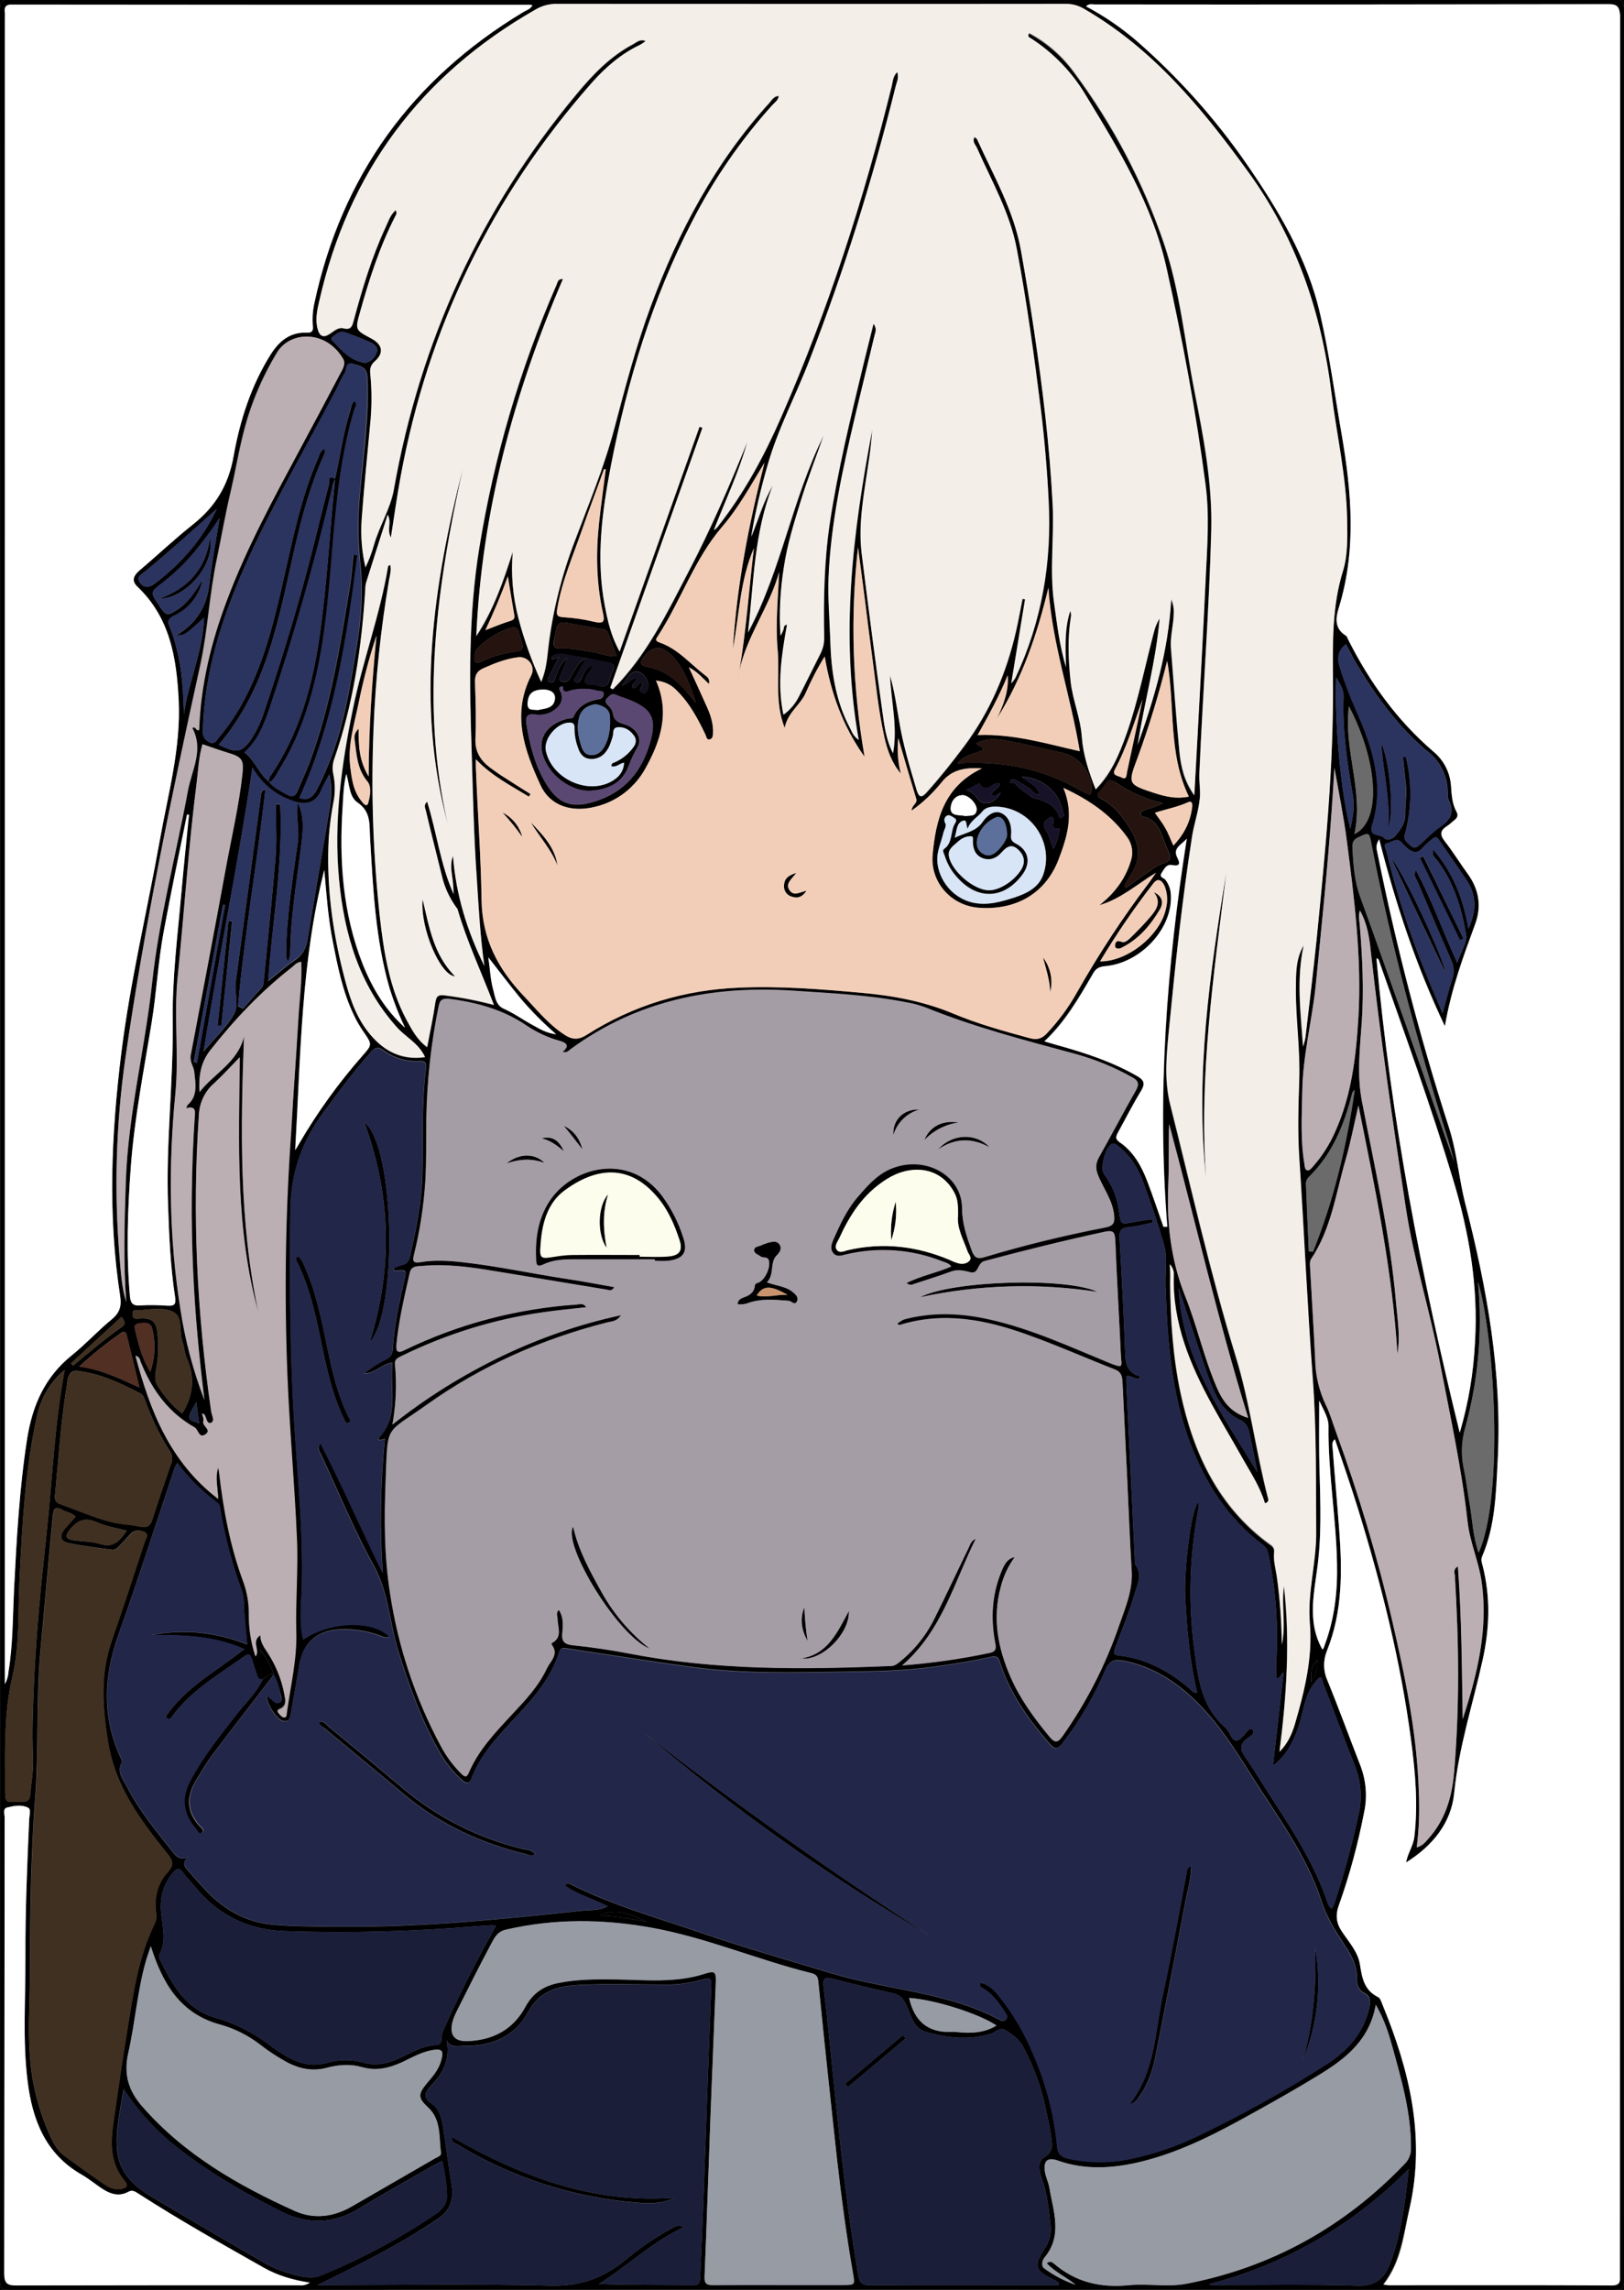 <?xml version="1.0" encoding="utf-8"?>
<!-- Generator: Adobe Illustrator 24.1.0, SVG Export Plug-In . SVG Version: 6.00 Build 0)  -->
<svg version="1.1" baseProfile="tiny" id="图层_1"
	 xmlns="http://www.w3.org/2000/svg" xmlns:xlink="http://www.w3.org/1999/xlink" x="0px" y="0px" viewBox="0 0 766.2 1080"
	 xml:space="preserve">
<rect x="0" y="0" width="766.2" height="1080" fill="#808080" stroke="none"/>
<g id="图层_1_x5F_复制">
	<g>
		<path d="M766.1,539.9c0,178.5,0,357,0.1,535.5c0,3.7-0.8,4.6-4.6,4.6c-252.3-0.1-504.7-0.1-757,0c-3.7,0-4.6-0.8-4.6-4.6
			c0.1-357,0.1-714,0-1071c0-3.7,0.8-4.6,4.6-4.6c252.3,0.1,504.7,0.1,757,0c3.7,0,4.6,0.8,4.6,4.6
			C766.1,182.9,766,361.4,766.1,539.9z M140.4,378.4L140.4,378.4c-9-2.3-16.7-8.2-21.3-16.4c-6.7,44.9-15.7,88.6-23.1,134
			c5.6-6.7,11.1-11.7,14.5-17.8c2-3.6,0.5-9.1,0.6-13.7c0-0.2,0-0.3,0-0.5c4-29.5,8-59,12-88.6c0.2-1.1,0.1-2.6,2.1-3.1
			c-3.8,34.4-9.9,68.2-12.9,102.3c0.8,0.4,1.5,0.8,2.3,1.2c2.9-3.3,5.9-6.7,8.9-10c0.6-0.8,0.9-1.7,0.9-2.7
			c1.9-19.6,4-39.1,5.6-58.7c0.7-8.3,0.1-16.7,0.1-25.1l2.1,0.1c1.4,27.7-3.7,55-5.7,83.4c4.6-3.6,8.4-7.1,12.6-9.9
			c3.8-2.5,5.4-5.9,6.1-10.2c3.1-19.2,6.5-38.3,9.7-57.5c1-6.3,2.3-12.6,0.5-19.9c-1.6,3.1-2.9,5.2-3.8,7.4
			C149.4,377.7,145.8,379.6,140.4,378.4z M127.2,368.9c2.3,2.7,5.5,4.2,8.6,5.9c2.3,1.2,3.6,0.7,4.6-1.7c1.8-4.5,3.9-8.8,5.6-13.3
			c10-26.7,14.4-54.6,19-82.5c0.9-5.3,1.2-10.6,1.8-15.9c0.6,0.1,1.3,0.3,1.9,0.4c-5,39.1-10.8,78-27.4,114.4
			c4.3,1.7,6.5-0.6,8.2-3.8c3.9-7.5,7.1-15.4,9.6-23.5c4.5-14.3,6.7-29.1,9.2-43.9c2.2-13.1,3.2-26.3,1.7-39.5
			c-1.1-10.9-1.2-22-0.1-32.9c1.6-18.1,4.3-36,3.5-54.3c-0.2-5.4-3.3-5.7-6.8-6.7c-3.9-1-2.8,2.8-3.9,4.3c-1.7,2.7-2.8,5.6-4.3,8.4
			C144,211.5,128.6,238,116,266c-11.2,25.1-19.6,50.9-20.3,78.7c-0.1,2.6,0.7,3.9,2.8,5.2c2.7,1.6,3.6-0.7,4.8-2.1
			c4.8-5.7,9-12,12.4-18.7c9.3-17.9,13.9-37.3,18.3-56.8c4.3-19,8.2-38.1,16-56c0.7-1.6,1-3.7,3-4.6c0.7,1.4,0.1,2.3-0.3,3.2
			c-6.3,13.9-10.2,28.5-13.6,43.3c-7.5,32.7-12.9,66.2-35.9,93c8.6,4.5,11.4,3.8,16.2-3.9c2.2-3.7,4-7.7,5.3-11.8
			c8.2-24.4,15.8-49.1,22.2-74.1c2.8-10.9,5.4-22,8.3-32.9c0.3-1-0.8-5.1,3-2.5c-1.4,1.8-1.4,4-1.9,6.1
			c-8.1,34.3-17.8,68.1-28.9,101.5c-2.7,7.9-5.6,15.6-12,21.3C120.4,358.8,122.2,365.2,127.2,368.9L127.2,368.9z M129.1,790
			c-1-4.1-3-7.6-6.5-12.1c0.7,5.6-0.2,10,1.6,14c-2.4,0.8-2.7-1-3.2-2.6c-0.8-2.4-1.5-4.7-2.3-7.1c-0.6-1.7-1.3-2.5-3.2-1.2
			c-12.2,8.8-25.6,16.3-34.6,29c-0.5,0.7-1.2,1.2-2.8-0.2c9.2-14,24.1-21.6,37.1-32c-14.3-6.4-29-6.7-43.7-6.6
			c15.3-3,30.2-1.4,45.1,4.4c-0.5-5.5-1-10.4-1.4-15.3c-0.2-3.3,0.1-6.6-1.1-9.9c-4.5-12.4-7.9-25.1-10.1-38
			c-0.2-1.3-0.2-2.7-1.4-3.6c-7.2-5.3-13.6-11.6-19-18.8c-0.5,0.8-0.9,1.7-1.3,2.6c-8.7,26-17.1,52.2-26.3,78
			c-7.1,19.7-8,38.9,0.8,58.2c0.3,0.8,1,1.8,0.7,2.3c-2.6,4.7,0.6,8.2,2.5,11.8c5.7,11.2,13.8,20.8,21.5,30.6
			c1.7,2.2,3.4,3.8,6.9,2.6c-2.8,2.9-1,4.7,0.6,6.5c2.8,3.1,5.5,6.3,8.4,9.3c8.7,9.1,19,14.8,31.8,15.9c9.5,0.8,19,0.8,28.5,0.9
			c39.4,0.5,78.5-3.4,117.6-7.6c3.6-0.4,7.4,0.1,11.4-2c-7-3.6-14.2-5.5-20.2-9.8c1.1-1.3,1.8-1.1,2.3-0.8
			c20.1,10.2,41.7,16.1,62.8,23.4c20.1,6.9,40.6,12.7,61,18.9c26.4,7.9,54.7,8.7,79.5,22.1c0.9,0.5,2,0.3,2.6-0.6
			c0.8-0.9,0.4-1.9-0.2-2.7c-2.8-4.3-5.7-8.6-10.2-11.5c-1-0.6-2.7-0.9-1.7-3c3.6,0.8,6.2,3.2,8.4,5.8c6.7,8.3,12.2,17.5,16.3,27.4
			c6.2,14,10.1,29,11.5,44.2c0.3,3.5,2,4.7,5.2,5.5c9.8,2.2,19.9,2.2,29.7,0.1c11.2-2.4,22.1-6.1,32.4-11.2
			c20.6-9.9,40.5-21,59.7-33.3c10-6.4,17.6-14.7,20.2-26.7c0.7-3.1,0.7-5.5-2.5-7.1c-2.7-1.4-3.4-4.1-3.3-6.9
			c0.1-5.6-2.3-10.3-5.3-14.8c-4.5-6.9-8.9-13.7-11.5-21.8c-7.1-21.8-21-40-33-59.1c-7.8-12.4-15.7-24.8-26.3-35.1
			c-9.5-9.3-20.3-16-33.5-18.8c-4.4-0.9-7.2-0.4-9.2,4.5c-5.2,12.3-12,23.8-20.1,34.4c-2.2,2.9-3.6,3-6,0.2
			c-10-11.5-18.8-23.7-23.5-38.5c-0.7-2.3-1.7-3.1-4.3-2.5c-8.7,2-17.6,3.3-26.5,4.6c-14.2,2-28.6,2.2-42.9,2.4
			c-23.8,0.4-47.7,1-71.3-2.2c-19.8-2.7-39.5-5.8-59.2-8.8c-1.9-0.3-3.1-0.4-3.8,1.8c-4.1,13-13,22.7-22,32.3
			c-7.6,8.2-15.2,16.4-19.3,27.1c-1.1,2.9-2.5,2.6-4.4,0.9c-4-3.5-7.4-7.7-10.1-12.3c-8.9-15.2-14.7-31.6-20-48.3
			c-4.2-13.4-4.5-27.6-11.6-40.5c-9.3-16.7-16.5-34.5-24.6-51.8c-0.7-1.5-2.3-2.9-0.7-6.2c10.7,20.7,19.6,41.3,29.5,61.4
			c-1.5-21.1-1.1-42.3,1-63.3c-0.7,0.2-1.2,0.4-1.6,0.5c-0.7,0.2-1.3,0.2-1.5-0.6c10.1-10.5,5.3-23.5,6.7-35.8
			c-5.3,0.7-8.4,5.2-13.4,5.1c3.2-2.5,6.6-4.7,10.3-6.6c1.9-1,3-2,3.2-4.5c0.6-10.8,2.9-21.4,5.3-32c1.4-5.9,1.4-5.9-4.4-5.3
			c-0.1,0-0.3-0.5-0.6-1.1c1.3-0.7,2.6-1.2,4-1.6c2.3-0.4,3.2-1.6,3.8-3.9c3-13,5.6-26,5.9-39.4c0.3-16.5-0.4-33,1.7-49.4
			c0.4-3.1-0.8-3.6-3.5-3.5c-5.9,0.3-11.7-1.5-16.4-5c-2.7-1.9-4.1-1.5-6.1,0.8c-8.1,9.1-15.3,18.8-22.5,28.6
			c-10.2,13.8-15.3,28.4-15.5,46.1c-0.4,35.8-0.2,71.6,2.3,107.3c1.7,24.2,3.9,48.5,3,72.8c-0.3,7.4-1.1,14.8,0.8,22.2
			c12.7-8.7,32.9-9.4,40.7-1.3c-2,0.9-3.6-0.3-5.2-0.8c-6.3-2.2-13-3.1-19.7-2.6c-9.9,1-15.9,6.6-17.6,16.4
			c-1.3,7.5-2.6,15.1-4,22.6c-0.4,2-0.4,4.8-3.7,4.1c-3-0.6-7.8-8-7.7-11.8c0.8,0.6,1.5,1,2.1,1.5c1.1,1,2.2,2.4,3.8,1.7
			c1.8-0.9,0.8-2.6,0.6-4C131.7,796.1,130.7,792.9,129.1,790L129.1,790z M536.7,351.5c7.8-21.8,14.4-43.9,15.8-68.5
			c0.9,1.9,1.3,4.1,1.2,6.2c0,5.7-1.8,11.2-1.3,16.9c1.3,16.3,2.4,32.5,4,48.8c0.7,6.8,2.1,13.5,7,20.4c0.5-8.9,0.9-16.3,1.3-23.7
			c1.4-26.4,2.9-52.9,4.1-79.3c0.7-14.5,1.8-29-0.1-43.4c-4.5-34.3-10.9-68.4-18.4-102.1c-6.6-29.8-22.4-55.7-38.1-81.5
			c-6.4-10.8-15.3-20-25.8-26.8c-0.7-0.4-2-0.8-0.9-2.6c8.4,4.5,15.6,10.8,21.2,18.5c18.3,24.6,32.7,52,42.5,81
			c7.5,22.3,9.7,45.9,14.2,68.9c4.3,21.9,8.6,43.8,8,66.3c-1,38.1-4,76.2-5.6,114.3c-0.2,4,0.6,7.9,0.2,11.9
			c-0.6,6.3-2.8,12.2-3.7,18.3c-4.6,29.6-7.8,59.4-10.7,89.2c-1.2,12.3-2.6,24.6,0.4,36.7c10,39.7,18.9,79.6,30.9,118.8
			c6.8,22,9.5,44.9,15.3,67.1c0.4,0.8,0,1.8-0.8,2.2c-0.2,0.1-0.4,0.2-0.7,0.2c-2.2-7.5-6.5-14-10.3-20.7c-4.8-8.6-9.9-17-14.6-25.6
			c-10.4-19-18.7-38.7-18.1-61c0.2-2-0.5-3.9-1.9-5.4c0.3,3,0.3,5.9,0.2,8.9c0.2,17.3,1.3,34.6,4.9,51.6c6.1,28.6,17.9,54,42.4,71.7
			c1.2,0.7,1.9,1.9,1.8,3.3c-0.5,3.9,0.6,7.6,1.2,11.4c1.5,10.7,2.3,21.6,2.4,32.4c2-9.2-0.3-18.4,1-27.5c3,26.1,1.2,52-2.1,78
			c3.9-3.8,5.9-8.4,7.3-13.1c4.5-15.5,8.4-31.1,7-47.4c-1.2-14.4,3.1-28.5,3-42.8c-0.2-24.1,0.2-48.2-1.6-72.3
			c-2.6-34.8-4.1-69.8-6.4-104.7c-0.8-12.2-0.4-24.3,0-36.4c0.5-14.5-1.7-28.9-1.6-43.4c0.1-6.8-0.1-13.8,3.7-20.1
			c-3.5,15.9-1.4,31.7-0.3,47.6c0.6-1.6,1-3.2,1.2-4.8c1.8-15.5,3.7-31.1,5.3-46.6c4-40.4,8-80.8,7.6-121.5
			c-0.1-17.3-0.5-34.6,4.8-51.5c2.3-7.6,2-15.8,1.9-23.8c-0.3-20.2-4.9-39.9-7.4-59.9c-4.7-37.9-16.5-72.8-39.1-104
			c-21.7-30-45-58.3-77.7-77.2c-2.7-1.6-5.8-2.4-8.9-2.3c-79.8,0.1-159.7,0-239.5,0c-3.6-0.1-7.2,0.8-10.4,2.7
			c-54.1,30.8-88,76.6-101.8,137.3c-1,4.3-2,8.8-0.7,13.3c0.9,3.3,2.7,4,5.5,2.2c2.1-1.3,4-3.4,6.7-2.7c3.6,0.9,4.1-1.3,4.8-3.9
			c4-14.9,8.5-29.8,15-43.8c1.3-2.8,2.2-5.8,4.7-8c0.9,1.2,0.3,2.1-0.2,3c-7.3,14.3-12.2,29.5-16.5,44.9c-2.4,8.5-2.4,8.5,5.1,12.5
			c5.5,2.9,6.3,6.9,1.8,10.9c-2,1.8-2.4,3.5-2.1,6.1c0.8,8,0.7,16-0.1,23.9c-1.4,14.9-2.9,29.8-4,44.8c-0.5,7.5,0.1,15,1.8,22.3
			c1.6-3.3,2.9-6.7,3.9-10.2c2.5-9.1,7.9-17.4,9.5-26.6c12.4-69.8,40.8-132,86.2-186.4c7.7-9.3,16-17.9,26.8-23.6
			c1.6-0.9,3.2-2.5,5.8-1.4c-0.8,0.7-1.7,1.3-2.6,1.8c-8.9,4.2-16.2,10.5-22.7,17.8c-47.3,53.6-77.4,115.5-90.3,185.8
			c-1.7,9.2-3,18.5-4.6,28.8c-2.1-3.9,0.5-7.2-1.5-10.8c-3.6,11.2-6.9,21.6-10.2,32.1c-0.3,1.1-0.4,2.3-0.4,3.5
			c-1.7,27-5.6,53.6-14.5,79.3c-0.9,2.3-1.1,4.9-0.6,7.3c0.9,4.2,1,8.6,0.2,12.9c-1.1,5.7-1.9,11.5-2.3,17.3
			c-1.2,21.4,1.5,42.5,6.7,63.3c2.5,9.9,5.3,19.7,11.6,27.9c6.7,8.7,15.3,13.9,27.1,12.2c-3-6.6-9.2-9.4-13.4-14.2
			c-17.8-20-24.8-44.1-27.2-69.9c-2.5-26.9,1.1-53.4,6.5-79.8c4.6-22.8,12.9-44.7,16.7-67.7c0-0.2,0.5-0.2,1-0.5
			c0.6,2.4-0.1,4.6-0.5,6.8c-4,23.5-6.5,47.2-7.4,71c-1.2,29.5-0.2,59,3,88.3c1.9,16.7,4.5,33.4,12.6,48.5c2.5,4.6,5,9.4,9.7,12.8
			c1.4-7.4,2.9-14.3,3.9-21.3c0.5-3.1,1.7-3.5,4.6-3.1c7.8,1,15.5,2.5,23,4.5c-5.9-15.5-12.7-29.8-17.1-45c-0.2-0.5-0.5-0.9-0.8-1.2
			c-3.2-4.5-5.5-9.6-6.7-14.9c-2.5-10.2-5.1-20.3-7.5-30.5c-0.3-1.2-1.2-2.7,0.6-4.3c4.6,14.8,6.3,29.9,12.5,43.6
			c-0.1-3-0.3-6-0.8-9c-0.4-3-0.7-6,0.5-9c1.4,18.4,6.7,35.5,14.8,51.9c-2-13.8-2.7-27.8-3.6-41.6c-1.4-19.8-1.8-39.6-2.4-59.4
			c-1.1-32.2-1.6-64.3,3.6-96.2c6.9-42.7,19.2-84.5,36.5-124.2c0.5-1,0.4-2.7,3-2.6c-23.2,54-38.3,109.7-40.9,168.4
			c8.1-12.3,12.8-25.9,17.2-39.8c-0.9,10.6,0,21.2,2.7,31.5s6.3,20.3,10.7,29.9c2.6-6.1,2.8-11.8,3.5-17.3
			c2.1-16.7,6.2-33,12.2-48.7c6.6-17.6,13.9-35,18.7-53.1c5.2-19.6,10.3-39.2,17.4-58.3c13-35.1,30.4-67.7,55.8-95.6
			c1.2-1.3,2.1-3.3,4.5-3.3c-0.3,2.2-1.9,3.1-3,4.3c-15,16.6-27.7,35.1-37.9,55c-18.8,36.4-30.5,75.1-38.3,115.1
			c-4.2,21.8-7.1,43.8-2.9,65.9c1.4,7.2,2.9,14.4,7,21.7c12.8-36,25.3-71,37.7-106l1.4,0.5c-14.5,40.9-29,81.8-43.5,122.7l1.2,0.6
			c16.1-16,25.7-36.3,36-56s19.1-40.1,27.5-60.7c-4,14.3-10.4,27.8-15.8,41.6c0.9-0.5,1.6-1.2,2.2-2.1
			c12.3-15.7,21.7-33.2,29.6-51.3c22.1-50.4,38.9-102.6,52.1-156c0.5-2.1,0.5-4.6,2.6-6.6c0.9,2.8-0.3,4.9-0.8,7
			C411.8,84.9,398.3,127.9,382,170c-6.3,16.4-14.7,32-19.6,49c-3.3,11.3-6,22.7-7.9,34.3c3.4-8.1,5.6-16.5,10.2-24.2
			c-8.9,22.3-9,46-11.7,69.3c15.8-29.5,20.8-63.1,35.7-92.9c-3.6,10.3-7.6,20.5-10.8,30.9c-3.2,10.3-6.4,20.6-8,31.3
			c-1.7,10.7-2.3,21.5-1.6,32.2c0.6-0.9,1-1.8,1.4-2.8c0.3-0.8-0.1-2.1,1.7-2.4c-2.5,14-4.8,27.9-1.7,42.5c3.2-2.3,5.7-5.3,7.4-8.8
			c3.4-6.6,6.7-13.4,10.1-20.1c1.2-2.4,1.8-5,1.7-7.7c-0.3-17.8,0-35.6,2.6-53.3c3.8-25.4,9.9-50.2,15.9-75.2
			c1.5-6.2,3.1-12.4,4.8-19.3c1.7,2.4,0.9,4,0.5,5.5c-3,12.6-6.1,25.2-9.1,37.8c-5.9,25.1-11.5,50.3-12.6,76.2
			c-0.4,9.9,0.5,19.8,0.8,29.6c0.4,14.6,2.4,28.6,9.3,41.6c0.9,1.7,1.5,3.8,4.1,5.6c-8.8-49.8-2.8-98.1,6.4-146.3
			c-0.4,5.6-1,11.1-1.9,16.6c-2,13.8-4.8,27.7-3.1,41.7c3.1,24.9,6.3,49.9,9.8,74.7c0.9,6.5,1.7,13.2,5,19.6
			c2.3-12.7-1-24.6-1.4-36.6c2,6.8,3,13.9,4.2,20.8c1.8,11.4,5.1,22.3,8.4,33.3c1,3.3,2.3,3.6,4.6,1c6.3-7,12.1-14.3,17.8-21.9
			c12.3-16.5,20-34.7,24.5-54.5c1.1-4.9,2-9.9,3-14.9c0.4,0.1,0.8,0.1,1.2,0.2c-2.1,12.8-4.2,25.6-6.5,39.6c0.7-0.8,1.3-1.6,1.9-2.5
			c12.5-26.6,17.3-54.7,15.7-84c-0.7-14.1-1.9-28.2-3.6-42.3c-3.2-25.4-6.6-50.8-11.4-76c-3.2-17.1-11.9-32.1-18.8-47.7
			c-0.7-1.5-2.3-2.9-1.2-5.1c0.5,0.4,1,0.6,1.2,0.9c7.7,17.1,17.3,33.5,20.7,52.3c2.3,12.8,4.4,25.6,6.3,38.4
			c4,27,7.3,54.1,8.7,81.4c0.8,15.6-1.5,31.3,0.7,46.8c1.4,9.7,2.4,19.4,5.6,30.2c-0.3-9.9-0.7-18.3,2-26.5c0.4,0.9,0.5,2,0.3,2.9
			c-1.6,10.1-1.2,20.2-0.1,30.4c1,8.9,4.7,17.2,5.3,26.3c0.6,8.1,3.2,16.2,6.5,24.5c5.6-5.7,9.1-12.2,11.8-18.9
			c6.9-16.8,10.4-34.7,14.9-52.2c0.8-3,1.3-6.1,3.5-9.5C545.2,312.8,539.8,331.9,536.7,351.5z M652.5,1077.4c1.4,0.2,2,0.3,2.7,0.3
			c35,0,70-0.1,105,0.1c4.4,0,3.8-2.4,3.8-5.1c0-355.2,0-710.3,0.1-1065.5c0-4.1-1-5.3-5.2-5.3C678,2.1,597.1,2.2,516.3,2.1
			c-1.2,0-2.5-0.5-3.9,0.9c8.3,4.4,16.1,9.7,23.3,15.8C555.5,36,573.1,55.6,588,77.1c15.2,22,28.9,44.8,34.9,71.3
			c4.3,18.7,6.8,37.6,10.1,56.5c4.7,27.3,7,54.5-1.3,81.6c-1.5,4.7-2.3,9.9,3.3,13.3c0.6,0.4,0.8,1.4,1.2,2.1
			c10.1,20,22.9,37.8,40,52.5c5,4.1,8,10,8.4,16.4c0.3,4.1,0.5,8.3,2.6,12.1c0.9,1.6,0.4,2.8-1,3.9c-1.2,0.9-2.2,2-3.5,2.8
			c-3.1,2-3.6,3.9-1.1,7.1c4,5.1,7.4,10.7,11.2,15.9c5.1,7.2,6.2,15.1,3.2,23.2c-5.6,15.3-11.3,30.6-14.3,48.2
			c-13.7-28.8-23.2-57.6-31-88.2c-2,3.1-1.1,4.9-0.8,6.6c8.8,43.7,20,86.9,33.7,129.3c3.8,11.8,4.7,24.1,7.7,35.9
			c10.2,39.8,17.5,79.9,15.3,121.3c-0.8,15.3-1.1,30.7-7.3,45.1c-0.7,1.6-0.2,3,0.2,4.4c3.8,14.8,3.3,29.7,0,44.5
			c-4.6,20.9-11.3,41.2-13.4,62.7c-1.4,14.3-10.3,25-22.7,32.8c0.7-4.3,3.4-7.8,3.9-12.2c1.8-15.4,0.4-30.7-1.6-45.8
			c-4.9-37-14-73.2-25-108.8c-3.4-11-7.2-21.9-10.9-32.8c-0.8,0.6-1.2,1.5-1.2,2.5c1,13.3,2.2,26.5,3.2,39.8
			c1.5,19.5,1.7,39-5.8,57.6c-1.8,4.5-1.7,9.5,0.3,13.9c5.4,13.2,10.3,26.7,15.5,40c2.7,7,3.4,14.7,1.8,22.1
			c-2.9,14.9-6.8,29.5-11.9,43.8c-1.7,4.7-1.3,8.5,1.5,12.6c3.2,4.8,7.4,9.4,8.4,15.2c1,6.4,1.9,12.3,8.6,15.6
			c1.1,0.5,1.6,2.5,2.2,3.9c12.6,30.7,20.2,62,12.7,95.4C662,1053.4,661.2,1066.3,652.5,1077.4z M478.8,734.5
			c-3.1,4.1-5.3,8.9-6.6,13.9c-4.1,14.9-1.4,29,4.6,42.7c4.5,10.3,11.1,19.3,18.2,27.9c2.5,3,3.9,3.4,6.4-0.2
			c11.2-15.9,20.2-33.4,26.5-51.8c3-8.6,6.7-17,6-26.5c-0.9-14.5-1.4-28.9-2.1-43.4c-0.7-15-1.5-29.9-2.2-44.9
			c-0.1-2.8-0.5-5-3.7-6.2c-13.8-5.4-27.3-11.4-41.3-16.4c-19.4-7-39.1-10.9-59.6-4.7c-0.6,0.3-1.3,0.1-1.7-0.5
			c2.4-1.8,2.6-1.9,5-2.5c13.1-3.1,26.1-2.4,39.1,0.6c19.3,4.4,37.1,12.6,55.3,20.1c7.9,3.2,6.4,2.2,6.1-3.9
			c-0.8-17.8-1.9-35.6-2.6-53.4c-0.2-3.9-0.8-5.1-5-4.2c-19,4.1-37.9,8.8-56.7,13.8c-3.6,1-2.6,6.3-6.7,5.3c-3.1-0.8-6-1.5-9.2-0.3
			c-5.6,2.1-11.3,3.8-17,5.7c-1.1,0.4-2.3,1.1-3.9-0.4c7-3.5,14.3-4.8,21.1-7.8c-1.2-1.5-2.7-1.8-4.1-2.3
			c-14.5-5.8-30.4-6.9-45.6-3.3c-2,0.5-4.4,1.4-6-0.7c-1.6-2-0.8-4.2,0-6.2c3.2-7.2,6.4-14.3,11.6-20.3c5.1-5.9,10.2-11.8,18.2-14.2
			c15.2-4.7,30.9,4.7,31,19.4c0,7.3,2.2,13.6,4.6,20.2c1.3,3.5,2.9,4,6.3,2.9c18.6-5.6,37.6-10.2,56.7-13.9c4.2-0.8,4.5-2.6,4.1-6.1
			c-0.8-6.7-4.8-12-7.3-17.9c-1.5-3.5-1.5-6.1,0.3-9.3c5.9-10.4,11.4-21,17.3-31.3c1.7-3,1.2-4.6-1.8-6.2
			c-8.6-4.8-17.7-8.5-27.2-11.1c-23.8-6.4-47.6-12.6-70.5-21.9c-2.8-1-5.7-1.8-8.7-2.3c-17.7-3.5-35.7-4.3-53.6-5.5
			c-38-2.5-73.6,4.6-104.9,27.6c-0.9,0.7-1.8,1.9-3.8,1.2c3.4-2.8,2.1-4.1-1.2-5.1c-5.5-1.5-10.7-3.9-15.4-7
			c-11.3-7.8-23.9-11.2-37.3-12.9c-3-0.4-4,0.4-4.6,3.4c-3.6,17.5-5.5,35.2-5.8,53c-0.1,10,0.1,20-0.5,30c-0.8,11.5-2.5,22.8-5.3,34
			c-0.6,2.6-1,4.3,3.1,3.6c6.4-1.1,12.9-0.7,19.4,0c16.4,1.8,32.5,5.3,48.8,7.8c7.6,1.1,15.2,2.6,23.2,4c-1.3,2.1-2.5,1.4-3.5,1.2
			c-17.7-2.9-35.4-5.9-53.2-8.8c-11.2-1.9-22.4-3.4-33.8-2.4c-2.4,0.2-5.3-0.1-6,3.2c-2.5,11.2-5.2,22.3-6.3,33.8
			c-0.3,3.9,0.8,4.2,4,2.6c25.4-12.3,52.9-19.5,81-21.4c1.5-0.1,3.2-0.9,4.5,1.3c-7.1,0.8-13.9,1.4-20.6,2.4
			c-23.1,3.3-45.5,10.3-66.5,20.6c-1.7,0.8-3.4,1.6-3.1,3.9c0.9,9.5,0.5,19-1.2,28.4c15.8-12.6,33-23.3,51.2-32.1
			c18.1-8.7,37.1-15.3,56.7-19.5c-2.2,3.3-4.8,2.9-6.8,3.5c-30.5,7.8-58.9,20.3-84.5,38.5c-20.4,14.6-18.7,8.8-19.8,36
			c-0.7,17.9-0.7,35.6,2.1,53.3c3.8,25.2,11.9,49.6,24,72.1c2.5,4.7,5.7,9,9.5,12.8c1.3,1.2,2.4,2.4,3.6-0.4
			c4.6-10.8,12.6-19.1,20.4-27.5c6.3-6.7,12.6-13.4,16.5-21.8c1.6-3.3,5.8-6.6,2.2-11.1c-0.1-0.3,0-0.6,0.2-0.8
			c5.1-2.8,2.6-7.4,2.6-11.3c0-1.3-1-2.8,0.6-4.3c2.2,3.4,2,7,1.7,10.3c-0.5,4.1,0.3,5.9,4.9,6.4c9.1,0.9,18.2,2.3,27.1,4
			c40.4,7.8,81.1,7.5,122,5.8c1.5,0.1,2.9-0.3,4.1-1.2c7.3-5.6,13.2-12.8,17.3-21c5.5-11,10.7-22.2,16.1-33.3
			c0.8-1.7,1.3-3.7,3.5-4.5c-10.2,20.5-15.9,43.5-34.7,59.7c13.9-1.1,27.6-3,41.2-5.9c3.4-0.7,3.1-2.5,2.6-5.1
			c-2.2-11.9-1.4-23.5,3.6-34.7C474.2,737.5,475.5,735,478.8,734.5z M2.3,794.2c1-1.8,1.6-3.8,1.7-5.8c2.1-12.7,2-25.6,2.6-38.3
			c1.2-23.9,2.5-47.8,6.2-71.6c2.5-15.8,8.4-29.2,21.1-39.4c6.6-5.3,12.4-11.7,18.9-17c3.7-3.1,4.6-6.2,3.9-10.8
			c-5.9-38.2-4.2-76.4,0.5-114.5c4.2-33.9,12.2-67.1,18.2-100.6c3.9-21.9,10-43.4,8.9-66.1c-1-20-4.1-38.8-19.4-53.4
			c-3.2-3-1.7-5.5,1.1-7.9c8.4-7.1,16.4-14.7,25-21.5c10.6-8.4,16.8-18.6,19.2-32.2c3-16.8,8.2-33.2,17.5-48
			c4.2-6.6,9.3-10.6,17.2-10.3c2.2,0.1,2.9-0.8,2.7-2.9c-0.3-3.7-0.1-7.3,0.7-10.9c12.9-60.2,46-105.7,98.6-137.4
			c1.5-0.9,3.3-1.3,4.3-3.2c-0.4-0.1-0.9-0.2-1.3-0.2c-81.3,0-162.6,0-244-0.1C3.2,2,1.8,2.9,2.3,6c0.1,1.2,0.1,2.3,0,3.5
			c0,259.6,0,519.2,0,778.9V794.2z M224.5,358.1c0,2.1,0,2.9,0,3.7c0.8,21,2.4,41.9,2.7,62.8c0.3,18.2,7.7,32.2,19.6,44.8
			c6.2,6.5,11.8,13.6,19.5,18.6c3.4,2.2,6.2,2.7,10.3,0.2c22.1-14.1,46.3-21.4,72.5-22.4c19-0.8,37.9,0.7,56.9,2.4
			c15,1.3,29.7,4,43.6,9.8c11.7,4.9,23.9,8.3,36.1,11.6c3.2,0.9,5.6,0.5,8-2c5.6-5.9,10.5-12.5,14.5-19.7
			c10.3-18.1,21.7-35.5,34.3-52.1c1-1.4,1.9-2.8,2.9-4.2c-8.9,5.4-16.6,12.4-26.7,15.3c7-5.5,12.2-12.2,14.8-20.8
			c1.3-3.7,0.7-7.8-1.5-11c-7.5-10.5-17.7-17.7-30.3-23.5c5.1,12.2,1.9,22.8-2.2,33.6c-6.6,17.3-21.5,24.2-37.9,22.9
			c-12.8-1-22.7-12-21.6-24.8c1.5-16.6,5.3-32.4,23.3-40.9c-8-0.5-14.2,0.5-19,6.5c-4.1,5.1-8.8,9.6-14.2,13.4
			c0.1-2.7,2.8-3.2,2.2-5.5c-2.8-9.2-5.5-18.5-8.5-28.7c-0.6,5.6-0.2,11.3,1.2,16.7c-4.2-4.9-6.3-10.8-7.7-16.9
			c-3-13.3-4.2-26.9-6.1-40.5c-1.1-8.1-2.1-16.2-3.1-24.3c-1-7.9-2.1-15.8-3.3-25c-3.7,32.9-2.6,66.2,3.1,98.8
			c-10.2-14.2-15.9-30.1-18.8-47.3c-3.4,5.4-6.3,11.1-8.9,17c-2.4,5.8-8.5,9.2-10,16.7c-4.9-12.6-2.2-24.9-3.3-36.8
			c-1.1-12.2,0.2-24.4,0.7-36.7c-4.8,17.6-17,32.2-19.5,50.6c3.8-20.6,5.1-41.3,7.6-61.9c-6.6,15.1-6.9,31.5-9.9,47.4
			c1.8-29.8,7.5-58.8,14.9-87.7c-6.3,10.3-12,20.9-19.8,30c-13.4,15.5-19.6,35.1-30.6,51.9c-0.8,1.2-1.4,2.1,0.8,2.9
			c8.8,3,14.6,10.2,21.7,15.6c0.9,0.7,2.2,1.5,1.7,4c-2.9-2.7-5.2-5.6-9.5-7.9c3.3,7.1,6,13.1,8.7,19.1c1.7,3.8,2.9,7.8,2.7,12.1
			c-0.1,1.2-0.2,2.5-1.5,2.8c-1.6,0.4-1.6-1.3-2.1-2.3c-3.6-7.5-7.5-14.9-13.6-20.8c-2.5-2.7-6-4.3-9.7-4.6
			c6.7,15.2,2.1,28.7-5.1,41.6c-5,9-13.6,15.6-23.6,17.9c-11.1,2.8-21.2-0.4-25.7-10c-7.7-16.6-13.8-33.6-4.5-51.9
			c2.3-4.4-1.6-9.3-6.3-8.6c-5.7,0.7-10.9,2.8-16.1,5.1c-3,1.3-4.2,3.1-4.1,6.5c0.3,9,0.6,18,0.2,27c-0.2,5.9,2.4,9.9,6.6,13.2
			c2.4,1.8,4.8,3.5,7.4,5.1c4,2.6,8,5.1,12,7.6l-0.8,1.2C241,370.5,232.2,366.1,224.5,358.1z M149.8,1077.7h5.4
			c34.8,0,69.6-0.6,104.4,0.3c13.8,0.4,24.9-3.5,35.2-11.9c6.8-5.7,14.1-10.7,21.8-14.9c1.5-0.8,3.1-2.4,6-0.8
			c-15.2,7.1-26.5,18.4-40.1,26.8c15.1,0.5,30,0.4,44.9,0.5c2.8,0,2.8-1.7,2.9-3.6c0.5-10.6,1-21.3,1.4-31.9
			c1.3-35.3,2.5-70.5,3.9-105.8c0.1-3.1-0.6-3.8-3.7-2.9c-5.9,1.7-12.1,2.6-18.2,2.5c-13.1-0.1-26.3-0.5-39.4,0.1
			c-10.1,0.4-19.5,2.2-25.2,12.9c-6.2,11.6-17.3,16.1-30.2,15.9c-2.8,0-6.2,1.2-8.2-2.7c1.6,8.2-1,14.7-6.4,20.4
			c-0.6,0.6-1.1,1.3-1.6,1.9c-2.5,2.7-2.8,5.1,0.6,7.4c4.1,2.8,5.1,7.2,5.8,11.7c1.4,9,2.5,18.1,4,27.1c1.1,6.8-0.9,12.1-6.7,15.9
			C188.5,1058.6,169.4,1068.2,149.8,1077.7z M690.1,810.8c1.1-3.4,2.2-6.9,3.2-10.3c5.2-17.9,8.4-35.9,5.7-54.7
			c-1.4-9.6-5.5-18.3-6.6-28.2c-2.8-25.3-8.3-50.2-13.1-75.2c-4.7-24.3-12.2-47.9-16-72.5c-6.1-40.1-12-80.3-16.5-120.7
			c-0.7-6.7-1.6-13.4-5.2-19.8c-0.8,2.5-0.3,4.5-0.1,6.6c1.3,15.3,2,30.6,1,45.9c-0.9,12.6-2.4,24.9,0.1,37.7
			c6.1,31.7,13.4,63.2,16.1,95.4c0.7,7.8,2,15.5,0.6,23.4c-2.4-39.2-10.4-77.4-18.4-117c-2.2,9.6-3.8,18-6.2,26.1
			c-4.5,15.7-6.7,32.3-16.2,46.4c-0.6,1-0.5,2.6-0.4,3.9c0.8,14.5,1.7,28.9,2.4,43.4c0.1,7.5,1.9,14.9,5.1,21.6
			c2,4,3.1,8.3,4.7,12.5c10.6,29.1,19.5,58.7,26.5,88.9c6.2,26.8,11.8,53.6,12.6,81.2c0.4,8.6,0.1,17.3-1,25.9c2.7-0.7,4-2.4,5.4-4
			c8-8.8,11.2-19.6,12.2-31c2.7-31.1,2.3-62.2,0.4-93.3c-0.1-1.2-0.8-2.9,1.5-4.2C689.7,763,689.7,786.7,690.1,810.8L690.1,810.8z
			 M35.7,715.3c-1.9-1.9-4.3-2.1-6.3-3.2c-3.2-1.8-4.1-0.8-4.5,2.7c-2.1,21.5-3.9,43.1-5.9,64.6c-2,22.2-0.7,44.4-2.3,66.6
			c-2,26.5-2.6,53.2-2.5,79.8c0.1,18.3-1.9,36.8,1.2,54.8c1.5,8.6,4,17,7.5,25.1c1.9,4.3,3.8,8.5,7.8,11.3c6.2,4.5,12.4,9,18.7,13.3
			c2.4,1.6,5,2.7,8,2c2.1-0.5,3.4-1.4,1.4-3.7c-6.7-8-6.8-17.4-5.4-27c2.1-14.7,4.2-29.3,6.6-43.9c2.8-17.4,5.2-34.9,13.2-51
			c0.6-1.5,0.8-3.2,0.4-4.9c-0.9-7.2,0.8-13.8,5.6-19c3.2-3.5,2.2-5.5-0.3-8.6c-12.8-16-24.8-31.8-28.1-53.5
			c-2.5-16.1-3.5-31.2,1.8-46.6c5.4-15.6,10.5-31.2,15.6-46.8c0.5-1.5,2.3-3.7,0-4.7c-2-0.9-4.6-1.3-6.5,0.7
			c-1.7,1.8-3.4,3.7-5.1,5.5c-1,1.1-2.2,2.3-3.8,2.1c-6.9-1-13.9-1.7-20.7-3.2c-3.6-0.8-4.2-3.5-1.7-6.5
			C32.1,719.2,33.9,717.3,35.7,715.3z M628.4,900.1c0.5-0.8,0.9-1.7,1.2-2.5c4.5-13.7,8.3-27.7,11.4-41.9c1.8-7.8,1.1-16-2-23.5
			c-5.1-12.7-9.8-25.5-14.7-38.2c-0.4-1.1-0.3-2.6-1.5-3c-5.7,4.9-7.1,11.6-8.7,18.2c-1.1,4.9-2.9,9.6-5.3,14c-2,3.7-4.8,7-8.2,9.5
			c1.7-15.2,3.4-29.3,5-43.9c-1.8,0.8-1.3,3.1-3.5,2.5c0-2.3-0.1-4.6,0-6.9c1.1-17-0.1-34-3.5-50.6c-0.4-2-0.9-3.7-2.7-5.1
			c-16.4-12.3-27-28.8-34.2-47.6c-9.2-24-10.9-49.2-11.8-74.6c-0.2-6.5,1-13.1-0.7-19.4c-2.8-9.7-6.1-19.4-9.6-28.9
			c-2.4-6.6-5.8-12.7-11.5-17.2c-1-0.8-2-2.1-3.4-1.5c-3.2,1.3-5.9,11.6-3.7,14.4c3.6,4.8,6,10.5,6.8,16.4c1.1,7.3,0.4,7.4,7.5,6
			c2.8-0.5,5.7-0.9,8.5-1.3l0.1,1.6c-3.9,0.8-7.7,1.9-11.6,2.2c-3.6,0.3-4.3,2-4.1,5.2c1,17.6,2,35.2,2.6,52.9
			c0.2,5.7,0.5,10.5,7,12.2c0,0.3,0,0.6-0.1,1c-2.2,0.8-3.9-1.7-6.3-1c0,1.1,0,2.3,0,3.4c1.3,27.6,2.7,55.2,4,82.8
			c0,1-0.1,2.2,0.4,2.9c3.2,4.5,0.8,9.1-0.4,13.2c-2.6,8.9-6.2,17.5-9.4,26.2c-0.8,2.1-0.6,2.9,1.8,3.2c13.1,1.4,24,7.5,33.8,15.9
			c0.8,0.7,1.4,1.9,3.2,1.6c-3.5-14.8-4.8-29.8-5.6-44.9c-0.7-12.2,2.6-40.5,5.9-44.7c0.2,0.3,0.6,0.5,0.6,0.7
			c-0.1,0.8-0.2,1.6-0.3,2.4c-4.1,21.1-4.8,42.7-2.2,64.1c1.8,14,3,28.3,14.6,38.6c1.1,1,2,2.3,2.6,3.6c2,4.1,3.9,3.2,6.4,0.4
			c1.1-1.2,2.8-4.1,4-2.8c1.9,2-1.3,3.3-2.5,4.3c-3.5,2.8-3.2,5.2-0.8,8.7c5.2,7.5,9.8,15.4,14.9,23.1c9.4,14.4,18.3,29,23.9,45.4
			C626.7,898.1,626.9,899.4,628.4,900.1z M368.1,1077.7c9.8,0,19.7,0,29.5,0c6,0,5.9,0,4.9-5.7c-3.1-17.5-5.5-35.2-7.5-52.8
			c-3.1-28.1-6.1-56.2-8.9-84.4c-0.2-2.3-0.8-3.5-3.2-4.1c-25.5-6.3-49.6-16.8-75.7-21.5c-23-4.1-45.5-4.3-68.3,0.9
			c-4.5,1-5.8,4.2-7.4,7.2c-5.5,10.3-10.7,20.7-15.9,31.1c-0.9,1.8-1.7,3.6-2.2,5.6c-1.3,5.9,1,8.9,7.1,8.7
			c12-0.4,21.6-5.4,27.4-16.2c3.5-6.4,8.5-9.8,15.5-11.2c8.9-1.8,17.8-1.8,26.8-1.7c14.1,0.2,28.3,1.8,42.1-2.6
			c5-1.6,5.6-1.1,5.4,4.3c-0.8,20.1-1.6,40.2-2.4,60.3c-1,26.1-1.8,52.2-2.9,78.3c-0.1,3.4,1.2,3.9,4,3.9
			C347.1,1077.7,357.6,1077.7,368.1,1077.7z M102.8,691.8c0.2,0.9,0.4,1.8,0.5,2.7c2,17.4,5.2,34.6,11.3,51.1
			c1.9,5.1,2.8,10.5,2.7,15.9c0,6.6,1,13.1,3.1,19.4c2.4-3-2.3-7,2.3-10.1c0,3.7,1.9,6,3.5,8.5c3.8,5.9,6.5,12.4,7.8,19.3
			c0.5,2.7,1.5,5.8-2.2,7.3c-1.1,0.5-1.2,1-0.5,1.8c0.6,0.7,1.4,1.7,2.2,1.9c1.8,0.3,1.5-1.4,1.7-2.4c1.7-12.6,4.8-24.8,4.4-37.8
			c-0.4-14.7,1-29.6,0.3-44.4c-1.1-25.8-3.5-51.5-4.5-77.3c-1.5-38.5-0.9-77,1.9-115.4c1.2-17.1,2.5-34.2,3.5-51.3
			c0.5-9.1,1.8-18.1,1.4-27.3c-2.1,0.2-3.2,1.6-4.4,2.6c-14.5,11.3-27.1,24.6-38.5,39.1c-4.7,6-5.5,12.4-5.1,19.7
			c6.8-8.8,18.1-14,21-26.3c-1.6,43.7-2.4,87.2,6.8,130.3c-10.9-39.1-9.3-79.1-8.8-120.4c-4.7,4.8-8.2,8.7-12,12.2
			c-4.5,3.8-7.1,9.4-7.3,15.3c-3.2,46.7-0.9,93.2,5.8,139.5c0.3,1.9,1.9,4.7-0.1,5.4c-2.2,0.8-2-2.8-3.3-4.1
			c-0.1-0.1-0.5-0.1-0.9-0.2c0.3,1.3,0.9,2.5,0.6,3.5c-0.7,2.4,4,4,1.2,6.1c-3.3,2.5-3.5-2.2-5.4-3.2C80,666.6,72.3,656.3,67.1,644
			c-0.3-0.8-0.7-1.5-0.9-2.3c-0.2-1.1-1.1-2-2.2-2.2c6.9,26.1,16.3,50.1,39,67.5C102.7,701.1,101.3,696.6,102.8,691.8z
			 M499.4,1077.7c0.1-0.3,0.1-0.7,0.2-1c-0.8-0.5-1.6-1.1-2.5-1.5c-9-4.5-9.6-6.5-3.9-15.2c2.1-3.2,2.9-7.1,2.4-10.9
			c-0.8-7.5-1.6-14.9-4.2-22c-1.2-3.3-2-7.7,1.3-9.7c4.6-2.7,3.7-6.2,3.2-9.9c-0.6-4.6-1.8-9.1-2.7-13.7c-2.1-10-5.7-19.6-10.5-28.5
			c-1.7-3.3-5-5.8-8.3-7.8c-2.7-1.6-4.7,1-6.9,1.7c-10.5,3.1-20.9,2-31-1c-6.2-1.9-6.8-9-9.6-13.9c-1.1-2.2-3.2-3.8-5.7-4.2
			c-9.4-2.2-18.8-4.3-28.1-6.8c-4.1-1.1-5-0.4-4.5,4c2.1,17.7,3.8,35.4,5.6,53.1c2.9,27.6,6,55.2,10.7,82.6c0.7,3.8,2,4.8,5.7,4.8
			c21.7-0.2,43.3-0.1,65-0.1H499.4z M493.9,1067.4c1.7-1.2,2.5-0.5,3.3,0.1c10.2,8.8,22,11.6,35.2,10.3c9.1-0.9,18.4,1,27.4-0.7
			c40.3-7.8,74.5-26.9,102.9-56.5c2-2,3.1-4.7,3-7.5c0.1-16.4-4.4-31.9-8.7-47.5c-1.8-6.5-3.8-13-7.9-20.1
			c-2.9,16.3-13.7,25-25.8,32.5c-10.2,6.3-20.6,12.2-31.1,18c-17.2,9.6-34.5,18.8-53.8,23.5c-13.1,3.2-26.3,4.1-39.3-0.5
			c-4.5-1.6-6.7-0.2-6.2,4.6c0.3,2.8,1.7,5.4,2.2,8.2c1.8,11.1,6.4,22.5-2.3,32.9c-1.2,1.5-1.6,4.1-0.2,5.1c4.5,3.3,9.6,6,14.9,7.8
			C503.3,1074,498,1071.8,493.9,1067.4z M71.2,917.9c-0.7,2-1.4,4.2-2.1,6.3c-4.2,14.4-5.2,29.5-8.5,44c-2.3,10.2,0.1,17.9,6.7,25.4
			c19.8,22.6,45.1,37.1,71.9,49.2c9,4,18.3,2.8,26.9-2.2c13.1-7.6,26.2-15.1,39.3-22.7c1.1-0.6,2.9-1.1,2.7-2.6
			c-1-7.4,0.2-15.6-6.1-21.4c-4.7-4.3-4.9-6.3-0.7-11.3c2.7-3.2,5.5-6.3,6.7-10.4c1.6-5.2,0.7-6.3-4.8-5.2c-4.8,1-9,3.4-13.4,5.5
			c-6.1,2.8-12.2,4.3-18.9,2.4c-5.6-1.6-11.2-1.2-16.8,0.3c-6.3,1.7-12.2,0.6-17.9-2.2c-4.7-2.5-9.2-5.4-13.4-8.7
			c-5.6-4.3-11.9-7.5-18.6-9.4C85.1,949.9,76.7,935.4,71.2,917.9z M234,908.3c-0.6-0.1-1.2-0.2-1.8-0.3c-2.2,0.1-4.3,0.2-6.5,0.4
			c-30.2,2.6-60.5,3.4-90.8,2.4c-17.8-0.5-32.1-7.5-43.2-21.3c-1.7-2.1-3.7-3.9-5.2-6.1c-2-3-3.4-2-5.2,0.2
			c-4.6,5.7-6,12.1-5.2,19.2c0.7,6.2,2.4,12.5-0.7,18.6c-0.4,0.9-0.4,2,0.1,2.9c5.8,11.8,12.1,23.3,26,27.3
			c9.6,2.7,18.6,7.3,26.5,13.5c2.1,1.6,4.4,3.1,6.7,4.4c6.1,3.7,12.4,5.4,19.5,3.4c5.6-1.6,11.6-1.7,17.3-0.1
			c6.5,1.8,12.5,0.2,18.3-2.7c5.1-2.5,10-5.3,15.9-5.6c1.9-0.1,2.5-1.2,2.6-2.9c0-1.3,0.3-2.6,0.8-3.9
			C216.5,940.9,224.9,924.5,234,908.3L234,908.3z M146.3,1076.5c-8.3-1.2-15.3-3.3-21.7-6.9c-20-11.3-40-22.6-59.3-35
			c-1.6-1-2.8-2-4.9-0.8c-4.1,2.2-8.1,1.1-11.8-1.3c-3.5-2.2-6.7-5-10.3-7c-17-9.8-23.1-26-25.3-44.1c-2.4-19.4-0.9-38.9-1-58.4
			c-0.1-21.8,0.8-43.6,1.8-65.4c0.1-1.8,1-4.4-0.7-5.1c-3-1.5-6.6-0.8-9.8,0c-2.1,0.5-1.1,3.2-1.1,4.9C2.1,929,2.1,1000.7,2,1072.3
			c0,4.8,1.6,5.6,5.9,5.6c44.1-0.1,88.3-0.1,132.4-0.1C142.1,1077.7,143.7,1078.2,146.3,1076.5L146.3,1076.5z M93.8,344.3
			c0.7-21.2,5.6-41.3,13-60.9c9.3-24.9,22-48.1,34.5-71.4c6.3-11.7,12.6-23.5,18.8-35.3c1.2-2.3,3.1-4.9,1.6-7.5
			c-8-13.6-24.7-13.2-31-3.1c-7.5,12.4-13.1,25.9-16.4,40c-2.1,8.6-3.6,17.5-5.6,26c-2.5,10.5-4.3,21.1-6.5,31.6
			c-3.5,16.5-4.2,33.4-7.8,50C80.9,375.3,68.1,437,59.1,499.4c-4.4,31-5.3,62.5-2.6,93.7c0.6,7,1,14.1,3.1,20.9
			c-1.4-18.8-0.8-37.6-0.2-56.4c1-31.7,9-62.5,12.4-93.9c3.3-30.6,11.3-60.5,16.9-90.7c1.8-9.7,7.6-19.4,2.1-29.6
			C92.4,342.1,92.2,344.9,93.8,344.3z M58.3,985.2c-1.7,10.9-4.2,20.6-2.8,30.6c1.4,9.6,8,15.4,15.6,20
			c17.7,10.6,35.6,20.9,53.4,31.3c3.9,2.3,8.1,4,12.4,5.2c4.8,1.3,9.9,2.8,14.7,0.8c19.1-7.8,37.4-17.6,54.4-29.2
			c2.8-2,4.9-4.6,4.9-8.3c-0.2-5.6-1-11.1-2.3-16.5c-1.8,1-3.2,1.7-4.7,2.5c-11.4,6.6-22.9,12.9-34.1,19.8
			c-12.2,7.5-24.6,7.9-37.1,1.6c-18.9-9.5-37.2-20.1-53.5-33.8C71.2,1002.2,64.1,994.2,58.3,985.2z M96.5,660.2
			c-2.5-20-4.4-40-5.3-60.1c-1.1-24.3-0.9-48.6,0.7-72.9c0.2-2.6,0.9-5.9-4-4.5c0.4-0.9,0.4-1.4,0.8-1.7c4.9-4.3,3.5-10.4,3-15.5
			c-0.2-2.3-2.2-4.7-1.7-7.7c5.6-29.4,11.2-58.8,16.6-88.3c2.7-14.7,6.1-29.3,7.8-44.2c0.8-7.1-0.2-8.3-6.9-10.3
			c-3.9-1.2-7.8-2.6-11.9-4c-1.7,5.9-2,11.9-2.7,17.8c-3.9,30.6-5.9,61.3-9,91.9c-1.9,18.4,0.7,36.7-1.1,55.2
			c-3.3,33.8-3,67.8,2.4,101.6C87.4,632.1,91.2,646.4,96.5,660.2L96.5,660.2z M688.7,675.7c4.1-13.9,6.5-28.2,7.2-42.6
			c1.6-26.2-2.7-51.6-10.3-76.7c-10.4-34.6-22.7-68.4-34.7-102.5c-0.3-0.8-0.3-1.8-1.5-2C656.2,527.5,670.5,601.7,688.7,675.7z
			 M492.7,491c2.7,0.8,4.4,1.3,6.2,1.8c13,3.6,25.8,7.8,37.6,14.6c3.1,1.8,3.8,3.4,2,6.6c-3.8,6.6-7.3,13.5-11,20.2
			c-1,1.9-1.3,3,0.8,4.5c6.6,4.5,10.3,11.2,13.1,18.5c2.7,7.1,5.1,14.3,7.6,21.4c0.6,0,1.2,0,1.8,0c-4.9-61.5-0.4-122.4,9.2-183.1
			c-2.2,2.8-6.8,4.3-4.5,8.9c1.5,2.9,1.3,4.3-2.5,3.6c-2.6-0.5-3.6,1.8-4.8,3.6c-1.5,2.2,1,2.4,1.7,3.3c1.6,2.1,2.6,4.7,2.6,7.4
			c0.8,15.6-14.2,32-31.2,33.4c-3.4,0.3-4.6,1.7-5.9,4.1C508.8,470.6,502.6,481.6,492.7,491z M36,646.5c-4,0-4.1,4.4-4.6,7.7
			c-2.8,16.9-3.8,34.1-5.5,51.1c-0.2,2.2,0.5,3.4,2.5,4.1c7.8,2.7,15.3,6.1,23.3,8.2c4.6,1.3,9.3,1.3,13.9,2.3
			c3.4,0.7,5.2,0.3,6.3-3.3c2.8-8.9,5.9-17.7,8.9-26.5c0.8-1.9,0.5-4-0.6-5.6c-4.8-7.4-8.6-15.4-11.6-23.7c-0.5-1.4-0.9-2.9-2.4-3.6
			C57,652.4,47.8,647.8,36,646.5z M89,384.2h-0.9c-3.6,18.3-7.4,36.5-10.8,54.8c-2.7,14.2-3.4,28.8-5.7,42.9
			c-3.7,22.8-8.2,45.5-9.9,68.6c-1.5,20.3-2.2,40.6-0.4,60.9c0.3,3,1.2,4.5,4.6,4.3c4.3-0.3,8.7-0.2,13,0.1c3.4,0.2,4.2-0.6,3.7-4.1
			c-2.2-14.3-2.8-28.8-3.3-43.3c-1.1-28.9,2.5-57.7,2.2-86.7c-0.3-20.3,2.3-40.5,4.1-60.8C86.5,408.7,87.8,396.5,89,384.2L89,384.2z
			 M629.5,362.3c-0.4,6.8-0.8,13.6-1.3,20.4c-1.9,27.2-4.7,54.3-7.4,81.5c-1.7,17-6.2,33.7-6.4,50.8c-0.2,11.3-0.9,22.6,1,33.8
			c0.2,1.2,0.1,3,1.6,3.2c0.8,0.1,1.9-1.1,2.6-2c4.3-4.9,7.8-10.4,10.4-16.4c7.7-17.1,9.8-35.4,10.9-53.8c1.6-28-1.9-55.8-5.5-83.5
			C633.9,385,631.6,373.6,629.5,362.3L629.5,362.3z M30.5,646.1c-6.9,5.7-11.5,13.6-13.2,22.4c-5.5,25.1-6.8,50.7-8.1,76.3
			c-0.8,15.3,0.2,30.8-3.3,45.7c-3.5,14.8-3.6,29.6-3.5,44.6c0,2.8,0,5.7,0,8.5c0,6.5,0,6.6,6.5,6.1c2.1-0.1,5,0.8,5.3-2.9
			c0.5-5.9,1.7-11.9,1.4-17.8c-0.6-12.2,0-24.3,0.5-36.4c1-23.3,3.4-46.5,5.9-69.6C24.7,697.6,25.7,672,30.5,646.1L30.5,646.1z
			 M139.2,542.5c0.7-1.1,1.4-2.2,2-3.3c8.6-14.7,18.5-28.5,29.8-41.2c4.7-5.3,4.6-5.3,0.5-11.3c-1.8-2.6-3.4-5.3-4.7-8.2
			c-5.2-10.9-7.5-22.7-9.8-34.4c-2.2-11.1-3-22.4-4-33.7C142,453.7,141.8,498.1,139.2,542.5z M661.9,356.9l1.4,0.1
			c2.9,11.9,2.8,24.4-0.4,36.2c-0.9,3.3,1.1,4.1,2.6,5.6c1.8,1.8,3.2,0.6,4.7-0.7c2.9-2.7,5.7-5.6,9-7.9c4.7-3.2,7.3-6.7,4.4-12.6
			c-0.7-1.4-0.5-3.3-0.6-4.9c-0.3-7.1-3.6-13.7-9.2-18.1c-13.9-11.5-24.3-25.9-33.6-41.2c-1.9-3.1-3.4-6.4-5.2-9.6
			c-3.7,3-4.3,6.5-3,10.5c2.2,7.1,4.9,14.1,7.9,20.9c7.7,17.3,13.4,34.9,7.5,54c-1.8,5.8,3.8,3.9,5.6,6c1.4,1.6,4.2,0.4,5.3-1
			c2.4-2.9,4.7-5.9,4.7-10.1c-0.1-4.8,0.9-9.6,0.3-14.4C662.7,365.4,662.4,361.1,661.9,356.9z M664.6,1023
			c-25.9,26.3-58.4,45.1-94.2,54.3c0.5,0.1,1,0.3,1.6,0.4c22.8,0,45.7-0.4,68.5,0.3c8.5,0.3,12.7-3.6,15.3-10.4
			C661.2,1053.3,663,1038.3,664.6,1023z M452,573.3c0.1-6.5-0.4-8.8-2.6-12.3c-6.9-11-20.2-11.8-31.2-4.8s-17.2,16.7-22.3,27.9
			c-0.8,1.7-2.5,3.7-1,5.5c1.4,1.6,3.5,0.4,5.2,0c16.5-3.8,32.4-1.9,47.9,4.6c1.2,0.6,2.4,1.1,3.7,1.5c2,0.6,4.2,0.5,5.6-1
			c1.5-1.5-0.3-3.1-0.8-4.5C454.6,584.5,451.4,579.2,452,573.3z M692.8,438.1c3.9-8.7,3.8-16-0.8-22.9c-3.6-5.4-7.3-10.7-11-16
			c-3.9-5.7-2.9-5.5-8.2-1c-0.5,0.4-1,0.9-1.4,1.4c-2.4,3.2-5,2.6-7.6,0.3c-0.9-0.8-1.7-1.6-2.5-2.5c-2.3-2.7-4.7-0.1-6.8,0.3
			c-2.2,0.4-0.7,2.5-0.4,3.8c4.8,19.9,11.1,39.3,18.9,58.3c2.3,5.7,4.7,11.2,7.6,18.1c1.7-6.2,2.9-11.1,4.5-15.9
			c1.1-3,0.9-6.2-0.4-9.1c-5.4-12.3-10.7-24.7-15.9-37.1c-0.6-1.4-2.1-2.7-0.8-5.4c7.6,14.1,12.6,28.6,19.5,43.7
			c1.8-5.4,4.9-9.8,4.2-13.5c-2.2-12.4-5.8-24.6-13.7-34.9c-0.9-1.2-2.6-2.1-1.9-5.1C685.4,411.3,690.3,423.5,692.8,438.1z
			 M494.7,277.1c-5.2,21.8-12.3,42.6-24.2,61.6c3-6.4,5.5-12.9,5-20.2c-3.9,9.6-8.9,18.7-14.2,28.2c17.1-0.7,32.5,4.1,48.2,7.6
			C505.1,328.1,496.4,303.3,494.7,277.1z M588.9,668.8c-14.4-46.6-25-92.8-37.3-138.6c-0.4,9.6,0,19.1-0.4,28.5
			c-0.8,18.1,1.2,35.7,8,52.7c5.6,14,8.8,28.9,14.8,42.8C576.7,660.5,580.2,666.1,588.9,668.8z M191.1,484.7
			c-2.9-6-5.3-12.2-7.3-18.6c-6.7-23.2-7.8-47.1-9.2-71c-0.4-6,0.6-12.2-5.9-16.6c-4-2.7-3.8-8.6-5.3-13.5
			c-1.4,5.3-1.5,10.3-1.8,15.3c-1.7,25.5,0,50.5,9.5,74.6C175.7,466.1,181.9,476.4,191.1,484.7L191.1,484.7z M697.6,732.3
			c11.8-25.7,7.8-100.4-0.3-127.8c2.2,23.1,0.2,46.4-6,68.8c-1.8,6.4-2,13.1-0.6,19.6c1.2,5.4,1.7,10.8,2.7,16.2
			C694.7,716.6,694.8,724.3,697.6,732.3z M278.5,373c-6.9,0.3-15.4-4.3-19.9-11.5c-6.3-10.2-3-19,8.6-22.4c1.1-0.3,3-0.2,3.3-0.8
			c2.4-5.6,6.9-7.7,12.5-8.6c1.2-0.3,2-1.4,1.8-2.7c-0.3-1.3-1.6-0.9-2.5-1.1c-4.2-1.2-8.6-1.3-12.8-0.3c-1.2,0.3-2.6,1.3-3.7,0
			c-0.4-0.5,0.4-2.4-1.3-1.6c-1.4,0.6-0.2,1.7,0.1,2.5c1.5,4.4-0.8,7-4.1,9.1c-2.5,1.4-5.4,1.9-8.2,1.4c-3.4-0.4-4.5,1-4,4.2
			c1.6,10.1,4.1,20,9.5,28.7c4.7,7.6,10.1,11.3,20,8.9c14.7-3.6,24.1-12.9,28.5-27.2c4-12.7,1.6-17.4-10.9-22.1
			c-1.6-0.5-3.1-1-4.6-1.7c-2-1.1-3.1,0.2-4.3,1.4c-1.5,1.5-0.6,2.5,0.6,3.7c1,0.9,1.7,2,2,3.3c0.4,3.6,2.6,4.6,5.7,5.5
			c5.7,1.7,8.4,6.9,5.8,11c-1.6,2.7-2.9,5.6-4,8.5C293.7,369,287.7,372.4,278.5,373z M95.7,273.3c-1.6,7.5-6.6,13.9-13.6,17.1
			c-2.7,1.3-3.3,2.6-2,5.4c1.4,3.4,2.5,6.9,3.3,10.4c2.6,10,3,20.3,3.4,30.6c2-15.1,8.9-29.2,9.5-45.5c-9.2,8.4-9.2,8.4-13.2,8.4
			c9.7-5.7,14.5-13.8,15.7-24.3c1.2-10.4,3.1-20.7,4.8-31c-3.8,5.7-7.9,11.2-12.3,16.5c-4.4,5.2-9.4,9.9-14.8,14.1
			c-5.6,4.3-5.6,4.3-1.7,10.2c3.7,5.6,4,5.6,9.8,1.7C89.6,283.4,92.5,278.2,95.7,273.3z M450.5,395c5.2-2.4,10.1-2.9,13.3-7.6
			c1.7-2.5,5.3-5.8,8.9-3.9c3.8,1.9,4.8,6.3,4.4,10.4c-0.2,2.3,0.6,3,2.5,4c5.8,3.1,6.9,8.9,3,14.3c-8.6,11.8-21.1,12.5-30.8,1.7
			c-2.7-2.9-4.8-6.4-6-10.3c-0.4-1.1-1.3-2.6-0.3-3.3c4.1-2.9,2.9-7.9,4.9-11.6c0.5-0.9,1.5-2.1-0.1-3c-1.1-0.6-2.3-1.8-3.6-1
			c-1,0.7-1.4,2-0.8,3.1c1,1.7-0.3,3.2-0.7,4.8c-0.9,3.9-2.6,7.6-2.9,11.5c-0.5,8.9,6.1,19.3,17.1,21.6c6.9,1.4,13.4-0.6,19.6-2.6
			c5.3-1.8,11-4.4,13.2-10.5c5.2-14.5-4.8-30.4-20.2-32.1c-3-0.3-6.5-0.3-8.4,2.1c-2.2,2.8-5.6,4.2-7,8.2c-0.9-1.8-0.1-4.6-2.4-3.7
			C451.2,388.3,451.6,391.7,450.5,395z M686.1,548.1c-0.9-3.3-1.7-6.7-2.7-10c-14.6-46-27.1-92.5-36.3-139.9
			c-1.1-5.9-1.1-5.7-6.5-3.2c-2.9,1.4-2.5,3.8-2.4,5.9c0.4,7.5,1,14.9,3.6,22c7.4,20.3,14.5,40.7,21.8,61
			C671.1,505.3,678.4,526.7,686.1,548.1z M550.6,311.7c-3.8,15.5-8.4,30.8-13.9,45.7c-4.7,12.5-4.7,12.5,8.5,16.8
			c5,1.6,10.1,2.7,15.7,1.5C550.9,355.1,554.5,332.9,550.6,311.7z M623.9,778c0.7-0.4,0.8-1.4,1.2-2.4c4.6-12.3,6-25.2,5.7-38.2
			c-0.4-21.6-4.3-43-4-64.7c0.1-3.9-2.2-7.4-4.4-12.1c0,9.7-0.1,18.1,0,26.4c0.3,16.1,1.3,32.2-0.4,48.3
			C620.6,749.7,616.1,764.1,623.9,778z M285.8,221.4l-0.8-0.2c-3.4,9.5-7,18.9-10.3,28.4c-4.3,12.4-9.6,24.4-11.8,37.5
			c-0.4,2.6-0.4,3.8,2.8,4c5,0.3,9.9,1,14.8,2.2c4.3,1,4.9-0.2,4-4.1c-3.2-14.3-3.4-28.7-1.8-43.2
			C283.6,237.7,284.8,229.6,285.8,221.4z M288.4,361.5c-0.1-1.6,1.1-1.7,2-2.1c3.5-1.6,6.5-4.1,8.7-7.3c1.3-1.7,1.2-4-0.2-5.5
			c-1.8-2.4-4.2-3.8-7.3-3.6c-2.7,0.2-2,2.6-2.4,4.2c-0.8,2.6-1.5,5.1-3.2,7.3c-1.8,2.5-4.8,3.8-7.8,3.4c-3.3-0.4-4.7-2.8-5.6-5.7
			c-1-2.8-1.5-5.8-1.5-8.8c0.1-1.9-0.6-2.7-2.6-2.6c-5.9,0.3-12,7.7-10.9,13.2c2.6,12.8,18.7,20.7,30.3,14.9
			c4.2-2.1,6.4-5.1,6.6-9.2C292.3,360.1,290.7,362.1,288.4,361.5L288.4,361.5z M451.7,360c17.3-1,33.3,1.2,48.5,7.9
			c4.1,1.8,8,4.1,12,6.1c1.2,0.6,2.5,1.5,2.8-0.9c0.7-7.5-5.5-16.1-12.8-17.8c-8.9-2-17.8-4.2-26.8-5.9c-4.8-0.9-9.8-1.5-14.8,1.2
			c0.8,1.6,3.2,0.9,3.3,3C460.2,355.6,455.3,355.7,451.7,360L451.7,360z M86,666.6c5.3-8.6,6.1-17.1,2.1-26.1
			c-1.1-2.4-1.1-5.2-2-7.7c-1.8-4.8,0.5-11.7-4.6-14.2c-4.6-2.1-10.5-1.1-15.8-0.6c-1.2,0.1-3.3-0.8-3.2,1.8
			c0.1,2.5,1.6,2.2,3.4,2.1c5.9-0.4,7.9,1.4,8.4,7.2c0.6,5.5,0.4,11-0.6,16.4c-0.5,2.7-1,5.6,0.7,8.2
			C77.6,658.6,81.2,663.1,86,666.6z M530.4,418c0.3,0.3,0.5,0.5,0.8,0.8c4.7-3.4,9.3-6.8,14.1-10c2.2-1.4,6.2-2,6.6-3.6
			c0.6-2.3-1.5-5.2-2.4-7.9c-1.9-5.4-3.8-10.8-10.3-12.3c-0.8-0.2-1.3-0.9-1.1-1.4c0.4-0.7,1.1-1.2,1.8-1.5c2.7-1,5.6-1.4,8.7-3.4
			c-8.6-1.8-15.6-5.3-22.1-9.6c-2.2-1.4-3.7-1.8-5.1,0.9c-0.7,1.2-1.5,2.2-2.5,3.1c-1.6,1.7-1.3,2.6,0.7,3.7c6,3,9.9,8.3,13.4,13.8
			c4.4,7,5.6,14.1,0.7,21.5C532.5,413.9,531.5,416,530.4,418z M617.5,590.2c0.6,0.1,1.3,0.1,1.9,0.2c9.9-24.5,15.9-50.1,19.7-76.3
			c-0.7,0.4-1.2,1.2-1.3,2c-3.7,14.5-9.2,28.1-20.2,38.9c-0.9,0.8-1.4,1.9-1.5,3C616.5,568.7,617,579.4,617.5,590.2z M466.6,419.9
			c4.7,0,11.3-4.1,14.7-9.1c2.4-3.5,2.3-6.8-0.8-9.9c-3.3-3.3-5.7-1.5-8.2,1.3c-2.2,2.5-5.2,3.8-8.6,2.6c-3.6-1.3-4.7-4.3-4.8-7.9
			c0-0.9,0.4-2.4-0.8-2.5c-2.6-0.1-4.8,1.2-6.6,2.9c-1.9,1.7-4.4,3.3-3.9,6.4C448.9,410.9,459.5,419.9,466.6,419.9z M177.7,299.8
			c-3.5,10.6-6.3,21.3-8.5,32.2c-2,9.7-5.1,19.4-3.9,29.5c0.7,5.8,1.4,11.6,5.3,16.4c0.7,0.9,2.5,3.3,3.2,0.8
			c0.9-3.2,1.7-7.6-0.4-10.1c-4.9-5.9-5.1-12.7-6-19.6c-0.4-1.9,0.3-4,1.9-5.2c-0.1,7.8,0.1,14.9,4.7,22.4
			C174,343.2,175.6,321.5,177.7,299.8z M519,453.5c13.2,0.1,28.6-12.7,31.1-25c0.9-3.4,0.7-7-0.5-10.3c-1-2.4-3-4.8-5.5-1.5
			C535,428.5,526.6,440.7,519,453.5z M636.4,333.1c-2.6,20.7,7.1,39.9,2.6,60.3C652.1,387.1,650,358.9,636.4,333.1z M429,942.3
			c2.4,10.6,8.5,16.4,19.6,16c2.6-0.1,5.3,0.4,7.9,0.4c4.7,0,9.4-0.7,13.7-3.4C461.8,949.6,440.4,942.9,429,942.3z M593.2,694.3
			c-1.3-6.6-2.5-13.3-4.1-19.9c-0.6-2.1-2.1-3.8-4-4.7c-6.6-3.1-10.4-8.7-13-15.1c-2.7-6.6-4.8-13.4-7.1-20.2
			c-3-8.9-5.9-17.9-8.9-26.9C557.7,641,576.7,667.1,593.2,694.3z M65.8,654.4c-2.1-8.6-4-16.4-5.9-24.3c-0.5-2.1-1.3-2.5-3-1.3
			c-6.8,4.8-13.4,10-19.5,15.7C48,645.9,56.6,650.3,65.8,654.4z M291,309.5c-1.4-3.7-2.7-7.1-3.9-10.5c-0.4-1.3-1.5-2.2-2.9-2.3
			c-5.7-1-11.4-1.9-17.1-3c-3-0.6-4.3,0.7-4.8,3.5c-0.2,1.5-0.5,2.9-0.9,4.4c-0.6,2.8-0.2,4.4,3.3,4.2c5-0.2,9.9,1,14.8,1.7
			C283.3,308,286.8,309.9,291,309.5z M281,332.1c-3.7,0.6-6.5,2.2-7.7,6c-1.3,4.3-0.6,8.5,0.6,12.7c0.7,2.4,1.5,4.9,4.5,5.3
			c3.2,0.3,5.3-1.4,6.8-4c2.4-4.3,2.8-9.1,2.6-13.8C287.7,334.3,284.6,332.8,281,332.1L281,332.1z M102.3,240
			c-11.2,10-22.3,20-33.8,29.5c-1.6,1.3-4.6,2.5-2.4,5.4c2,2.7,4.6,2.1,7,0.3C85.5,265.8,95.6,254.3,102.3,240z M280.1,313.6
			c-0.7,1.4-1.6,2.8-2.5,4.2c-2.5,3.4-2.4,5.3,2.4,5.1c0.8,0,1.6,0.2,2.4,0.6c2.8,0.9,4.4,0,5.2-2.8c0.3-1.5,0.8-2.9,1.5-4.2
			c1.4-2.6,0.1-3.6-2.2-4c-5.7-1.1-11.3-2.4-17.1-3.3c-2.9-0.4-5.9-1.7-8.8,0.1c-0.7,0.4-0.8,1-0.5,1.8l3.2-1.2
			c-1.7,3.3-3.2,6-4.4,8.8c-0.4,0.8-2.1,2.4,0.3,3.1c1.8,0.5,2-0.9,2.5-2.3c1.2-3.3,2.4-6.8,5.4-9c-0.7,2.5-1.6,5-2.8,7.4
			c-0.4,1.1-1.7,2.5,0.1,3.4c1.2,0.7,2.8,0.4,3.7-0.7c0.8-1,1.3-2.3,2-3.4c1.5-2.2,2.2-5.1,6.2-6.8c-2.1,3.5-3.6,6-4.9,8.5
			c-0.4,0.8-2,1.9-0.3,2.8c1.5,0.7,2.1-0.4,2.8-1.7C275.6,317.4,276.6,314.5,280.1,313.6L280.1,313.6z M230.4,451.6
			c0.8,5.6,1,10.4,2.2,14.9c0.9,3.3,1.1,7.5,5,9.2c4.9,2.2,9.2,5.3,13.8,7.8c3.1,1.7,6.2,3.7,11,4.3c-6.1-5.3-11.9-11.1-17.1-17.3
			C240.4,464.6,235.8,458.4,230.4,451.6L230.4,451.6z M637.1,390.9c1.1-5.2,2.2-10.4,1.2-15.7c-2.7-15.4-5-30.8-4.4-46.5
			c0.1-3.2-1.5-6-3.5-9.2C629.5,339,632.6,374.5,637.1,390.9z M59.8,721.9c-5-1.3-9.8-2-14-3.9c-5.7-2.6-9.3-1-13,3.6
			c-2.6,3.3-1.3,4.3,1.8,4.8c4.2,0.7,8.7,0.5,12.7,1.8C53.8,730.2,56.6,726.4,59.8,721.9z M328.3,331.4c-2.6-7.8-5.2-15.5-10.7-21.6
			c-5.4-5.9-10.1-5.3-14.1,0.3c-2.2,3.1-0.8,3.9,1.9,4.4c7.2,1.3,12.7,5.4,17.5,10.6C324.8,327.2,326.5,329.3,328.3,331.4z
			 M224,309.6c-0.4,3.2,0.9,3.6,3.7,2.2c4.2-2,8.7-3.4,13.3-4.1c6.4-1,6.4-1.1,4.5-7.2c-0.2-0.5-0.3-0.9-0.5-1.4
			c-0.5-3.6-2.5-3.6-5.3-2.6c-5.3,1.9-10.1,5-14.2,9C224.4,306.6,223.8,308.1,224,309.6z M172.3,171.2c2.5-0.6,4.5-2.4,5.4-4.8
			c1-2.5-1.1-4.1-3.1-5c-3.9-1.8-7.9-3.3-11.9-4.7c-2.4-0.8-4.1,0.9-5.8,2.2c-0.6,0.4-0.9,1.1-0.2,1.7
			C161,164.8,164.7,170,172.3,171.2z M553.6,398.8c5.2-5.5,8.2-11.5,8.9-18.6c0.1-1.5-0.3-2.5-1.9-1.8c-5,2.3-10.5,3.3-15.7,5
			c1.9,2.8,3.7,5,5,7.4C551.2,393.1,552.2,395.8,553.6,398.8z M475.1,393.8c-0.2-6.5-2.7-9.5-5.5-8.2c-3.7,1.6-6.6,4.7-8.1,8.4
			c-1.1,3.1-1.1,6.5,2.1,8.5c3.2,2.1,5.9,0,7.9-2.2C473.4,398.1,475.1,395.5,475.1,393.8z M490.5,374.7c-2.8,0.2-3.5-2.2-5.1-3.1
			c-1.7-1-3.4-2.1-5.1-3.1c-1.2-0.6-3-2-3.7,0.1c-0.5,1.7,1.8-0.1,2.4,1c0.7,0.9,1.4,1.7,2.3,2.4l5.7,4.1c4.7,1.4,9.6,2.6,12.1,7.4
			c0.5,0.9,0,2.6,1.8,2.1c1.7-0.5,0.8-1.9,0.6-2.9c-1.8-9.2-9.4-15.8-19.4-16.4C485,369.2,489.4,370.2,490.5,374.7z M239.6,271.8
			c-3.1,8.6-6.7,17.1-10.6,25.4c4.5-1.7,8-3.2,11.6-4.3c1.8-0.6,2.4-1.2,2-3.1C241.6,284.2,240.7,278.5,239.6,271.8z M70.9,647
			c2.3-6.6,2.6-13.7,0.9-20.4c-0.7-2.9-3.3-2.9-5.7-2.5c-1.3,0.2-2.9,0.4-2.5,2.3C65.1,633.2,66.7,640,70.9,647z M539,329.9
			c-4,11-7.3,22.4-13,33c-1.6,3,1.8,3,3.2,3.8c2.4,1.3,2.3-1.3,2.5-2.4C534.2,352.9,536.6,341.4,539,329.9z M91.4,500.8
			c0.5,0.2,1,0.3,1.5,0.5l13.3-74.4c-0.3-0.1-0.7-0.1-1-0.2C100.7,451.3,96,476.1,91.4,500.8z M253.8,334.9c3.2-0.8,7.6-0.6,8.1-5.3
			c0.3-3-2.3-4.4-5.5-4.4c-5.1,0-7.3,2-7.4,6.5C248.8,335.4,251.5,334.5,253.8,334.9z M455.5,384.9c2.2-0.4,5,0.4,5.3-3
			c0.2-2.8-3.9-7-6.7-6.9c-4,0.1-5.6,3.8-5.6,6.4C448.6,385.2,452.9,384.1,455.5,384.9z M455.8,372.6c4.7,1,5,5.7,8.6,6.2
			c3,0.4,5.4-1.3,7.8-4.8c-1.5-0.4-2.5,2.4-4.3,0.8c0.3-2.5,3.6-2.8,3.9-5.2c-3.2-1.7-6.3,5.6-9.7-0.1
			C462.1,369.3,458.8,371.1,455.8,372.6z M33.5,643c0.3,0.4,0.7,0.7,1,1.1c7.6-6.4,15.2-12.8,23.3-18.5c1.8-1.3,0.8-2.9-0.5-4.5
			C49.3,628.4,41.4,635.7,33.5,643z M302.8,321.9c1,1.8-2.2,3.1-0.1,4.6c0.6,0.5,1.5,1,2.1,0c0.9-1.6,1.6-3.1,0.8-5.1
			c-1.1-2.9-3.4-4.9-5.8-4.7c-2.7,0.3-3.9,3.5-6.5,6.6c3.6-0.8,4.3-3.7,6.7-3.3c0.6,2-2.7,2.3-1.4,4.4
			C300.7,324.8,300.8,322,302.8,321.9z M496.9,400.5c1.7-2.9,2.7-6.2,2.9-9.6c-5.9,0.6-0.7-4.7-3.8-5.6c-2.7,1.4-5,2.8-2.2,6.9
			C495.3,394.5,495.8,397.6,496.9,400.5z M305.4,906.4c-7.3-3.2-14.6-7.1-22.4-2.9C290.2,903.5,297.7,905.1,305.4,906.4z
			 M92.6,661.3c-4.6,7.8-4.5,8.3,1.4,10L92.6,661.3z M618.5,793.5c2.4-3.8,3.3-6.9,3.1-10.7C618.8,785.8,618.5,787,618.5,793.5z"/>
		<path d="M218.4,220.8c-12.3,55.4-20.2,111.1-7.2,167.6C196.1,331.8,204.4,276.2,218.4,220.8z"/>
		<path d="M569,555.7c-5.1-48.6,1.7-96.5,9.6-144.3C572.7,459.3,565.6,507.1,569,555.7z"/>
		<path d="M199.4,424.1c3.1,12.9,5.1,26.2,15.3,36.3C207.7,460.1,198.1,437.5,199.4,424.1z"/>
		<path d="M309,594c-12.8,0-25.6,0-38.4,0c-4.9,0-9.7,0.3-14.1,2.4c-2.2,1-3.4,1-3.5-1.9c-0.5-9.8,0.7-19.3,6.2-27.8
			c10.1-15.8,37.2-24.1,53.3-2.6c4.3,5.9,7.7,12.5,9.9,19.5c2.3,6.7,0.3,10.1-6.9,11c-2.2,0.2-4.3,0.2-6.5,0V594z M301.8,591.8v0.8
			c4.5,0,9,0.3,13.5-0.1c5.3-0.4,6.9-2.8,5.3-7.7c-2.4-7.3-5.4-14.3-10.5-20.3c-13.5-16-29.3-13.9-44-2.9
			c-7.5,5.6-10.2,14.6-11,23.8c-0.7,8.4-0.7,8.3,7.3,7c2.6-0.4,5.3-0.7,7.9-0.7C280.8,591.8,291.3,591.8,301.8,591.8z"/>
		<path d="M361.9,604.8c4.7,1.7,8.9,1.9,12.1,4.5c1.5,1.2,3.1,2.7,2,4.6c-1.1,1.9-2.5-0.3-3.8-0.4c-6.6-0.5-13.2-1.2-19.6,1.2
			c-1.5,0.5-3.1,0.6-4.6,0.4c0.2-2.1,1.6-2.7,3-3.2c2.6-0.9,4.8-2.3,5.1-5.3c0.2-1.4,1-1.3,1.9-1.7c3.1-1.5,5.5-7,4.8-10.1
			c-0.5-2.4-2.8-1.2-4-2.2c-1.2-0.9-3.1-1.3-3-3c0.1-1.6,1.9-1.6,3.1-2.1c1.2-0.6,2.5-1,3.7-1.4c1.8-0.4,3.8-1,5.1,0.8
			c1.4,2,0.3,3.7-1.3,5.3C363.2,595.6,365.7,601,361.9,604.8z M357,611c4.7,1.2,9.2-0.5,14.6-0.3C363.5,606,360,606.2,357,611z"/>
		<path d="M434.1,611.8c15.1-7.8,68.9-9.5,83.7-2.5C490,605,461.6,605.9,434.1,611.8z"/>
		<path d="M306.6,777.5c-14.6-5.4-41.4-48.8-36.2-57.5c2.5,11.3,8.1,21.3,13.7,31.4C289.8,761.5,297.5,770.4,306.6,777.5z"/>
		<path d="M378,782.2c12.6-2,17-12.3,22.5-22.4C400.9,770.6,387.6,783.5,378,782.2z"/>
		<path d="M442.5,542.3c6.6-7.7,17.9-8.2,24.5-1.1C458.5,536.5,450.4,536.7,442.5,542.3z"/>
		<path d="M379.5,758c0.2,5.3,0.7,10.6,1.5,15.9C378.1,768.8,377.3,763.5,379.5,758z"/>
		<path d="M421.5,535.3c-0.5-7.1,4.9-12.4,12.3-12C427.9,524.9,423.2,529.4,421.5,535.3z"/>
		<path d="M256.9,548.5c-5.5-2.1-11-2.1-17.9,0.2C245.1,543.7,252.5,543.9,256.9,548.5z"/>
		<path d="M274.8,542.1c-2.9-3.7-5.7-7.5-8.8-11.1C270.8,533.2,273.5,537.1,274.8,542.1z"/>
		<path d="M452.2,529.4c-6.2,0.9-11.8,3.8-16.1,8.3C438.7,531.1,445,528.2,452.2,529.4z"/>
		<path d="M266,542.9c-3.5-2.9-6.6-5.2-10.5-6C260.3,535.7,263.6,537.5,266,542.9z"/>
		<path d="M304.2,817.5c43.5,33.9,88.4,65.7,134.7,95.6C391.2,885.2,346.1,853.2,304.2,817.5z"/>
		<path d="M150.4,812.1c2.6-0.5,3.6,1.4,4.9,2.5c11.4,9.4,22.9,18.9,34.2,28.4c16.4,14,35.9,23.9,56.9,29c2,0.5,4.4,0.3,6,2.4
			c-1.4,1.2-2.8,0.5-4.1,0.1c-21.3-5.2-40.8-14.1-57.7-28.3c-12.5-10.5-25.1-20.8-37.7-31.3C151.9,814.3,150.8,813.7,150.4,812.1z"
			/>
		<path d="M174.4,633.1c10.9-34.5,10.3-68.8-2.5-103.8C186.4,540.5,187.8,618.9,174.4,633.1z"/>
		<path d="M532.9,992.4c12.3-15.5,12-34.7,15.9-52.5c4.1-18.7,7.4-37.5,11-56.3c0.2-1.2,0-2.7,2.2-3.6c-0.1,6.2-1.8,11.9-2.9,17.5
			c-4.5,24-9.2,48-13.9,72c-1.4,6.9-3.5,13.5-7.8,19.3C536.3,990.4,535.2,992,532.9,992.4z"/>
		<path d="M124,791.9c1.7-0.7,2.8-3,5.1-2c-9.5,12.4-19.1,24.7-28.5,37.2c-2.9,3.8-5.3,8-7.9,12.1c-4.7,7.6-5.1,14.9,1.3,22
			c0.7,0.8,2.7,2,1.1,3.2c-1.5,1.2-2.1-0.9-2.9-1.8c-5.9-6.7-7-14-2.8-22.1c6.2-11.9,14.6-22.2,22.8-32.7
			C116.4,802.6,121.2,798,124,791.9z"/>
		<path d="M140.7,592.4c2.2,2.2,3.1,5,4.2,7.7c5.5,13.3,7.7,27.5,10.8,41.4c2,9.1,4.5,18.1,8.6,26.5c0.4,0.9,1.8,2.2,0.2,3
			c-1.5,0.7-1.8-1.1-2.3-2c-5.7-11.8-8.3-24.5-10.9-37.2c-2.6-12.7-5.5-25.4-11.4-37.1C139.6,594.1,139.2,593.5,140.7,592.4z"/>
		<path d="M614.6,972c5.1-17.6,6.5-35.5,5.9-53.7C623.7,936.3,621.6,955,614.6,972z"/>
		<path d="M250.4,387.8c5.6,5.9,11.4,11.7,12.6,20.4C260.2,400.5,254.5,394.7,250.4,387.8z"/>
		<path d="M380.5,420c-2.3,3.6-4.8,3.6-7.3,2.7c-2.2-0.7-3.5-2.8-3.3-5.1c0.1-3,1.6-4.7,5.8-6c-2.4,3.2-5.3,5.1-3.2,8.2
			C374.5,422.7,377.2,420.8,380.5,420z"/>
		<path d="M246.4,394.8c-2.8-4.1-5.9-7.9-9.3-11.5C241.7,385.6,245.1,389.8,246.4,394.8z"/>
		<path d="M495.5,467.9c-0.2-5.7-2-11-3.4-16.3C495.6,456.2,496.9,462.2,495.5,467.9z"/>
		<path d="M318.3,1036.5c-5.7,2.9-11.9,2.8-18,2.3c-30-2.4-59-11.9-84.7-27.5c-1-0.6-2.7-0.8-2.3-3.4
			C246,1026.7,280.1,1039.4,318.3,1036.5z"/>
		<path d="M398.7,982.8c9.1-7.7,18.2-15.3,27.3-23c0.4,0.5,0.9,1,1.3,1.6c-9.1,7.7-18.2,15.3-27.3,23L398.7,982.8z"/>
		<path d="M127,369c-0.3-1.2,0-2.4,0.8-3.3c13.2-19.5,19.4-41.5,22.8-64.4c3.7-25,4.9-50.3,7.5-75.5c2.4-10.5,3.7-21.3,7-31.6
			c0.6-1.8,0.5-4,2.4-5.2c1.4,1.6,0.1,2.9-0.3,4.2c-6,20.2-8.2,41-10,61.9c-2.3,27.3-4,54.7-12.9,81c-3.2,9.6-7.5,18.9-12.9,27.5
			C130.2,365.6,129.3,367.9,127,369z"/>
		<path d="M140.4,378.4c3.6,7.1,2.4,14.8,1.5,22c-2.1,16.5-4.9,32.9-5,49.6c-0.2,1.2-0.5,2.4-0.9,3.5c-1.3-1.7-1-3-1-4.1
			c0.2-17.5,3.1-34.8,5.5-52.1c0.9-6.4-1.1-12.6,0-18.9H140.4z"/>
		<path d="M109.5,434.6c-1.7,16.4-3.4,32.8-5.1,49.3c-0.6-0.1-1.2-0.1-1.7-0.2c1.7-16.4,3.4-32.9,5.1-49.3
			C108.3,434.4,108.9,434.5,109.5,434.6z"/>
		<path d="M651.7,350.4c4.2,9.2,6.1,33.9,3.2,40C656.1,376.9,652.4,363.7,651.7,350.4z"/>
		<path d="M420.5,584.9c-0.5-6.1,0.2-12.3,2.1-18.1C423.2,572.9,422.5,579.1,420.5,584.9z"/>
		<path d="M656.4,404.9c5,4.6,25.5,48.9,25.5,53.8C673,440,664.7,422.4,656.4,404.9z"/>
		<path d="M688.8,443.5c-6.3-12.9-12.6-25.9-18.9-38.8l1.6-0.8c6.3,12.9,12.6,25.8,19,38.8C689.9,442.9,689.4,443.2,688.8,443.5z"/>
		<path d="M99.1,253.7c2.5,12.3-11.1,28.5-24,28.7C88.7,277.5,97.1,268.3,99.1,253.7z"/>
		<path d="M544.3,420.8c4.2,1.9,4.7,5.1,2.8,8.2c-4.2,7.2-9.5,13.5-17.1,17.5c-1.1,0.6-2.4,1.4-3.7,0.5c-0.3-0.2-0.4-1.2-0.2-1.8
			c0.6-2,1.8-1.3,3.3-0.9s3-1.2,4.2-2.3c3.2-3.2,6.5-6.5,9.4-10C545.8,428.7,547.9,425.1,544.3,420.8z"/>
		<path d="M286.9,563.3c-2.7,8.4-2.3,16.7-0.7,25.2C281.6,582.2,281.9,568.8,286.9,563.3z"/>
	</g>
</g>
<g id="图层_1_1_">
	<g>
		<path d="M761.6-0.2c-252.3,0.1-504.7,0.1-757,0C3.7-0.2,2.9-0.1,2.3,0h761.6C763.3-0.1,762.5-0.2,761.6-0.2z"/>
		<path d="M0,1075.4L0,1075.4v-0.4C0,1075.1,0,1075.3,0,1075.4z"/>
		<path d="M0,4.4c0,0.1,0,0.3,0,0.4V4.4L0,4.4z"/>
		<path fill="#512F23" d="M56.9,628.9c-6.8,4.8-13.4,10-19.5,15.7c10.6,1.3,19.1,5.7,28.4,9.8c-2.1-8.6-4-16.4-5.9-24.3
			C59.5,628.1,58.7,627.7,56.9,628.9z"/>
		<path fill="#979BA4" d="M201.3,982.7c2.7-3.2,5.5-6.3,6.7-10.4c1.6-5.2,0.7-6.3-4.8-5.2c-4.8,1-9,3.4-13.4,5.5
			c-6.1,2.8-12.2,4.3-18.9,2.4c-5.6-1.6-11.2-1.2-16.8,0.3c-6.3,1.7-12.2,0.6-17.9-2.2c-4.7-2.5-9.2-5.4-13.4-8.7
			c-5.6-4.3-11.9-7.5-18.6-9.4c-19.2-5.1-27.6-19.6-33.1-37.1c-0.7,2-1.4,4.2-2.1,6.3c-4.2,14.4-5.2,29.5-8.5,44
			c-2.3,10.2,0.1,17.9,6.7,25.4c19.8,22.6,45.1,37.1,71.9,49.2c9,4,18.3,2.8,26.9-2.2c13.1-7.6,26.2-15.1,39.3-22.7
			c1.1-0.6,2.9-1.1,2.7-2.6c-1-7.4,0.2-15.6-6.1-21.4C197.3,989.7,197.1,987.8,201.3,982.7z"/>
		<path fill="#1A1E39" d="M71.2,1035.8c17.7,10.6,35.6,20.9,53.4,31.3c3.9,2.3,8.1,4,12.4,5.2c4.8,1.3,9.9,2.8,14.7,0.8
			c19.1-7.8,37.4-17.6,54.4-29.2c2.8-2,4.9-4.6,4.9-8.3c-0.2-5.6-1-11.1-2.3-16.5c-1.8,1-3.2,1.7-4.7,2.5
			c-11.4,6.6-22.9,12.9-34.1,19.8c-12.2,7.5-24.6,7.9-37.1,1.6c-18.9-9.5-37.2-20.1-53.5-33.8c-8.1-6.9-15.1-15-20.9-24
			c-1.7,10.9-4.2,20.6-2.8,30.6C56.9,1025.4,63.5,1031.2,71.2,1035.8z"/>
		<path fill="#F2CEB8" d="M224.5,358.1c0,2.1,0,2.9,0,3.7c0.8,21,2.4,41.9,2.7,62.8c0.3,18.2,7.7,32.2,19.6,44.8
			c6.2,6.5,11.8,13.6,19.5,18.6c3.4,2.2,6.2,2.7,10.3,0.2c22.1-14.1,46.3-21.4,72.5-22.4c19-0.8,37.9,0.7,56.9,2.4
			c15,1.3,29.7,4,43.6,9.8c11.7,4.9,23.9,8.3,36.1,11.6c3.2,0.9,5.6,0.5,8-2c5.6-5.9,10.5-12.5,14.5-19.7
			c10.3-18.1,21.7-35.5,34.3-52.1c1-1.4,1.9-2.8,2.9-4.2c-8.9,5.4-16.6,12.4-26.7,15.3c7-5.5,12.2-12.2,14.8-20.8
			c1.3-3.7,0.7-7.8-1.5-11c-7.5-10.5-17.7-17.7-30.3-23.5c5.1,12.2,1.9,22.8-2.2,33.6c-6.6,17.3-21.5,24.2-37.9,22.9
			c-12.8-1-22.7-12-21.6-24.8c1.5-16.6,5.3-32.4,23.3-40.9c-8-0.5-14.2,0.5-19,6.5c-4.1,5.1-8.8,9.6-14.2,13.4
			c0.1-2.7,2.8-3.2,2.2-5.5c-2.8-9.2-5.5-18.5-8.5-28.7c-0.6,5.6-0.2,11.3,1.2,16.7c-4.2-4.9-6.3-10.8-7.7-16.9
			c-3-13.3-4.2-26.9-6.1-40.5c-1.1-8.1-2.1-16.2-3.1-24.3c-1-7.9-2.1-15.8-3.3-25c-3.7,32.9-2.6,66.2,3.1,98.8
			c-10.2-14.2-15.9-30.1-18.8-47.3c-3.4,5.4-6.3,11.1-8.9,17c-2.4,5.8-8.5,9.2-10,16.7c-4.9-12.6-2.2-24.9-3.3-36.8
			c-1.1-12.2,0.2-24.4,0.7-36.7c-4.5,16.3-15.3,30.1-18.8,46.7c-0.2,1.3-0.5,2.6-0.7,3.9c0.2-1.3,0.4-2.6,0.7-3.9
			c3.3-19.3,4.6-38.7,6.9-58c-6.6,15.1-6.9,31.5-9.9,47.4c1.8-29.8,7.5-58.8,14.9-87.7c-6.3,10.3-12,20.9-19.8,30
			c-13.4,15.5-19.6,35.1-30.6,51.9c-0.8,1.2-1.4,2.1,0.8,2.9c8.8,3,14.6,10.2,21.7,15.6c0.9,0.7,2.2,1.5,1.7,4
			c-2.9-2.7-5.2-5.6-9.5-7.9c3.3,7.1,6,13.1,8.7,19.1c1.7,3.8,2.9,7.8,2.7,12.1c-0.1,1.2-0.2,2.5-1.5,2.8c-1.6,0.4-1.6-1.3-2.1-2.3
			c-3.6-7.5-7.5-14.9-13.6-20.8c-2.5-2.7-6-4.3-9.7-4.6c6.7,15.2,2.1,28.7-5.1,41.6c-5,9-13.6,15.6-23.6,17.9
			c-11.1,2.8-21.2-0.4-25.7-10c-7.7-16.6-13.8-33.6-4.5-51.9c2.3-4.4-1.6-9.3-6.3-8.6c-5.7,0.7-10.9,2.8-16.1,5.1
			c-3,1.3-4.2,3.1-4.1,6.5c0.3,9,0.6,18,0.2,27c-0.2,5.9,2.4,9.9,6.6,13.2c2.4,1.8,4.8,3.5,7.4,5.1c4,2.6,8,5.1,12,7.6l-0.8,1.2
			C241,370.5,232.2,366.1,224.5,358.1z M237.1,383.2c4.6,2.3,8,6.5,9.3,11.5C243.6,390.7,240.5,386.9,237.1,383.2z M495.5,467.9
			c-0.2-5.7-2-11-3.4-16.3C495.6,456.2,496.9,462.2,495.5,467.9z M369.9,417.7c0.1-3,1.6-4.7,5.8-6c-2.4,3.2-5.3,5.1-3.2,8.2
			c2,2.9,4.7,1,8,0.2c-2.3,3.6-4.8,3.6-7.3,2.7C371.1,422.1,369.7,419.9,369.9,417.7z M263,408.2c-2.9-7.6-8.5-13.5-12.6-20.4
			C256,393.7,261.8,399.5,263,408.2z"/>
		<path fill="#1A1E39" d="M234,908.3L234,908.3c-0.6-0.1-1.2-0.2-1.8-0.3c-2.2,0.1-4.3,0.2-6.5,0.4c-30.2,2.6-60.5,3.4-90.8,2.4
			c-17.8-0.5-32.1-7.5-43.2-21.3c-1.7-2.1-3.7-3.9-5.2-6.1c-2-3-3.4-2-5.2,0.2c-4.6,5.7-6,12.1-5.2,19.2c0.7,6.2,2.4,12.5-0.7,18.6
			c-0.4,0.9-0.4,2,0.1,2.9c5.8,11.8,12.1,23.3,26,27.3c9.6,2.7,18.6,7.3,26.5,13.5c2.1,1.6,4.4,3.1,6.7,4.4
			c6.1,3.7,12.4,5.4,19.5,3.4c5.6-1.6,11.6-1.7,17.3-0.1c6.5,1.8,12.5,0.2,18.3-2.7c5.1-2.5,10-5.3,15.9-5.6
			c1.9-0.1,2.5-1.2,2.6-2.9c0-1.3,0.3-2.6,0.8-3.9C216.5,940.9,224.9,924.5,234,908.3z"/>
		<path fill="#403021" d="M17.3,668.5c-5.5,25.1-6.8,50.7-8.1,76.3c-0.8,15.3,0.2,30.8-3.3,45.7c-3.5,14.8-3.6,29.6-3.5,44.6
			c0,2.8,0,5.7,0,8.5c0,6.5,0,6.6,6.5,6.1c2.1-0.1,5,0.8,5.3-2.9c0.5-5.9,1.7-11.9,1.4-17.8c-0.6-12.2,0-24.3,0.5-36.4
			c1-23.3,3.4-46.5,5.9-69.6c2.7-25.4,3.8-51,8.6-76.9C23.7,651.8,19,659.7,17.3,668.5z"/>
		<path fill="#2B335F" d="M155.3,365.1c-1.6,3.1-2.9,5.2-3.8,7.4c-2,5.2-5.7,7.1-11.1,5.9h0.1l0,0l0,0v0.1
			c3.4,7.1,2.3,14.6,1.4,21.8c-2.1,16.5-4.9,32.9-5,49.6c-0.2,1.2-0.5,2.4-0.9,3.5c-1.3-1.7-1-3-1-4.1c0.2-17.5,3.1-34.8,5.5-52.1
			c0.9-6.3-1.1-12.5,0-18.7c0-0.1,0-0.1-0.1-0.2c-9.1-2.3-16.8-8.3-21.3-16.5c-6.7,44.9-15.7,88.6-23.1,134
			c5.6-6.7,11.1-11.7,14.5-17.8c2-3.6,0.5-9.1,0.6-13.7c0-0.2,0-0.3,0-0.5c4-29.5,8-59,12-88.6c0.2-1.1,0.1-2.6,2.1-3.1
			c-3.8,34.4-9.9,68.2-12.9,102.3c0.8,0.4,1.5,0.8,2.3,1.2c2.9-3.3,5.9-6.7,8.9-10c0.6-0.8,0.9-1.7,0.9-2.7
			c1.9-19.6,4-39.1,5.6-58.7c0.7-8.3,0.1-16.7,0.1-25.1l2.1,0.1c1.4,27.7-3.7,55-5.7,83.3c4.6-3.6,8.4-7.1,12.6-9.9
			c3.8-2.5,5.4-5.9,6.1-10.2c3.1-19.2,6.5-38.3,9.7-57.5C155.8,378.8,157,372.4,155.3,365.1z M104.4,483.8c-0.6-0.1-1.2-0.1-1.7-0.2
			c1.7-16.4,3.4-32.9,5.1-49.3c0.6,0.1,1.2,0.1,1.8,0.2C107.8,451,106.1,467.4,104.4,483.8z"/>
		<path fill="#2B335F" d="M177.7,166.4c1-2.5-1.1-4.1-3.1-5c-3.9-1.8-7.9-3.3-11.9-4.7c-2.4-0.8-4.1,0.9-5.8,2.2
			c-0.6,0.4-0.9,1.1-0.2,1.7c4.3,4.3,8,9.4,15.6,10.6C174.7,170.6,176.8,168.8,177.7,166.4z"/>
		<path fill="#403021" d="M32.8,721.6c-2.6,3.3-1.3,4.3,1.8,4.8c4.2,0.7,8.7,0.5,12.7,1.8c6.5,2,9.3-1.8,12.4-6.3
			c-5-1.3-9.8-2-14-3.9C40,715.3,36.4,717,32.8,721.6z"/>
		<path fill="#FFFFFF" d="M171,497.9c4.7-5.3,4.6-5.3,0.5-11.3c-1.8-2.6-3.4-5.3-4.7-8.2c-5.2-10.9-7.5-22.7-9.8-34.4
			c-2.2-11.1-3-22.4-4-33.7c-11,43.3-11.1,87.8-13.7,132.1c0.7-1.1,1.4-2.2,2-3.3C149.8,524.5,159.8,510.7,171,497.9z"/>
		<path fill="#403021" d="M34.6,644c7.6-6.4,15.2-12.8,23.3-18.5c1.8-1.3,0.8-2.9-0.5-4.5c-8,7.3-15.9,14.7-23.8,21.9
			C33.9,643.3,34.2,643.7,34.6,644z"/>
		<path fill="#24130E" d="M227.7,311.8c4.2-2,8.7-3.4,13.3-4.1c6.4-1,6.4-1.1,4.5-7.2c-0.2-0.5-0.3-0.9-0.5-1.4
			c-0.5-3.6-2.5-3.6-5.3-2.6c-5.3,1.9-10.1,5-14.2,9c-1.1,1-1.7,2.5-1.5,4.1C223.7,312.8,224.9,313.2,227.7,311.8z"/>
		<path fill="#403021" d="M31.4,654.3c-2.8,16.9-3.8,34.1-5.5,51.1c-0.2,2.2,0.5,3.4,2.5,4.1c7.8,2.7,15.3,6.1,23.3,8.2
			c4.6,1.3,9.3,1.3,13.9,2.3c3.4,0.7,5.2,0.3,6.3-3.3c2.8-8.9,5.9-17.7,8.9-26.5c0.8-1.9,0.5-4-0.6-5.6c-4.8-7.4-8.6-15.4-11.6-23.7
			c-0.5-1.4-0.9-2.9-2.4-3.6c-9.1-4.9-18.4-9.5-30.1-10.7C32,646.6,32,651,31.4,654.3z"/>
		<path fill="#FFFFFF" d="M248.9,331.8c-0.1,3.7,2.5,2.7,4.8,3.1c3.2-0.8,7.6-0.6,8.1-5.3c0.3-3-2.3-4.4-5.5-4.4
			C251.3,325.3,249.1,327.2,248.9,331.8z"/>
		<path fill="#12101D" d="M286.8,312.4c-3.4-0.7-6.8-1.4-10.2-2c-2.1,3.5-3.6,5.9-4.9,8.5c-0.4,0.8-2,1.9-0.3,2.8
			c1.5,0.7,2.1-0.4,2.8-1.7c1.4-2.5,2.4-5.4,5.8-6.3c-0.7,1.4-1.6,2.8-2.5,4.2c-2.5,3.4-2.4,5.3,2.4,5.1c0.8,0,1.6,0.2,2.4,0.6
			c2.8,0.9,4.4,0,5.2-2.8c0.3-1.5,0.8-2.9,1.5-4.2C290.5,313.8,289.1,312.8,286.8,312.4z"/>
		<path fill="#5D709B" d="M281,332.1L281,332.1c-3.7,0.6-6.5,2.2-7.7,6c-1.3,4.3-0.6,8.5,0.6,12.7c0.7,2.4,1.5,4.9,4.5,5.3
			c3.2,0.3,5.3-1.4,6.8-4c2.4-4.3,2.8-9.1,2.6-13.8C287.7,334.3,284.6,332.8,281,332.1z"/>
		<path fill="#F2CEB8" d="M475.4,318.5c-3.9,9.6-8.9,18.7-14.2,28.2c17.1-0.7,32.5,4.1,48.2,7.6c-4.3-26.1-13.1-51-14.8-77.1
			c-5.2,21.8-12.3,42.6-24.2,61.6C473.5,332.3,476,325.8,475.4,318.5z"/>
		<path fill="#D8E5F6" d="M290.3,359.4c3.5-1.6,6.5-4.1,8.7-7.3c1.3-1.7,1.2-4-0.2-5.5c-1.8-2.4-4.2-3.8-7.3-3.6
			c-2.7,0.2-2,2.6-2.4,4.2c-0.8,2.6-1.5,5.1-3.2,7.3c-1.8,2.5-4.8,3.8-7.8,3.4c-3.3-0.4-4.7-2.8-5.6-5.7c-1-2.8-1.5-5.8-1.5-8.8
			c0.1-1.9-0.6-2.7-2.6-2.6c-5.9,0.3-12,7.7-10.9,13.2c2.6,12.8,18.7,20.7,30.3,14.9c4.2-2.1,6.4-5.1,6.6-9.2
			c-2,0.3-3.6,2.3-5.9,1.7C288.3,359.8,289.5,359.8,290.3,359.4z"/>
		<path fill="#24130E" d="M451.7,360c17.3-1,33.3,1.2,48.5,7.9c4.1,1.8,8,4.1,12,6.1c1.2,0.6,2.5,1.5,2.8-0.9
			c0.7-7.5-5.5-16.1-12.8-17.8c-8.9-2-17.8-4.2-26.8-5.9c-4.8-0.9-9.8-1.5-14.8,1.2c0.8,1.6,3.2,0.9,3.3,3
			C460.2,355.6,455.3,355.7,451.7,360z"/>
		<path fill="#F2CEB8" d="M242.6,289.8c-1-5.7-1.9-11.4-3-18c-3.1,8.6-6.7,17.1-10.6,25.4c4.5-1.7,8-3.2,11.6-4.3
			C242.4,292.4,243,291.7,242.6,289.8z"/>
		<path fill="#5A4872" d="M286.6,329.2c-1.5,1.5-0.6,2.5,0.6,3.7c1,0.9,1.7,2,2,3.3c0.4,3.6,2.6,4.6,5.7,5.5c5.7,1.7,8.4,6.8,5.8,11
			c-1.6,2.7-2.9,5.6-4,8.5c-3.1,7.7-9.1,11.1-18.2,11.7c-6.9,0.3-15.4-4.3-19.9-11.5c-6.3-10.2-3-19,8.6-22.4c1.1-0.3,3-0.2,3.3-0.8
			c2.4-5.6,6.9-7.7,12.5-8.6c1.2-0.3,2-1.4,1.8-2.7c-0.3-1.3-1.6-0.9-2.5-1.1c-4.2-1.2-8.6-1.3-12.8-0.3c-1.2,0.3-2.6,1.3-3.7,0
			c-0.4-0.5,0.4-2.4-1.3-1.6c-1.4,0.6-0.2,1.7,0.1,2.5c1.5,4.4-0.8,7-4.1,9.1c-2.5,1.4-5.4,1.9-8.2,1.4c-3.4-0.4-4.5,1-4,4.2
			c1.6,10.1,4.1,20,9.5,28.7c4.7,7.6,10.1,11.3,20,8.9c14.7-3.6,24.1-12.9,28.5-27.2c4-12.7,1.6-17.4-10.9-22.1
			c-1.6-0.5-3.1-1-4.6-1.7C288.9,326.8,287.8,328.1,286.6,329.2z"/>
		<path fill="#12101D" d="M259.6,321.7c1.8,0.5,2-0.9,2.5-2.3c1.2-3.3,2.4-6.8,5.4-9c-0.7,2.5-1.6,5-2.8,7.4
			c-0.4,1.1-1.7,2.5,0.1,3.4c1.2,0.7,2.8,0.4,3.7-0.7c0.8-1,1.3-2.3,2-3.4c1.5-2.2,2.2-5,6.1-6.8c-2.2-0.4-4.5-0.8-6.7-1.2
			c-2.9-0.4-5.9-1.7-8.8,0.1c-0.7,0.4-0.8,1-0.5,1.8l3.2-1.2c-1.7,3.3-3.2,6-4.4,8.8C258.9,319.5,257.2,321.1,259.6,321.7z"/>
		<path fill="#24130E" d="M261.5,301.6c-0.6,2.8-0.2,4.4,3.3,4.2c5-0.2,9.9,1,14.8,1.7c3.7,0.5,7.2,2.4,11.4,2
			c-1.4-3.7-2.7-7.1-3.9-10.5c-0.4-1.3-1.5-2.2-2.9-2.3c-5.7-1-11.4-1.9-17.1-3c-3-0.6-4.3,0.7-4.8,3.5
			C262.1,298.7,261.8,300.2,261.5,301.6z"/>
		<path fill="#F2CEB8" d="M285.8,221.4l-0.8-0.2c-3.4,9.5-7,18.9-10.3,28.4c-4.3,12.4-9.6,24.4-11.8,37.5c-0.4,2.6-0.4,3.8,2.8,4
			c5,0.3,9.9,1,14.8,2.2c4.3,1,4.9-0.2,4-4.1c-3.2-14.3-3.4-28.7-1.8-43.2C283.6,237.7,284.8,229.6,285.8,221.4z"/>
		<path fill="#12101D" d="M293.3,323.3c3.6-0.8,4.3-3.7,6.7-3.3c0.6,2-2.7,2.3-1.4,4.4c2.1,0.4,2.2-2.4,4.2-2.4
			c1,1.8-2.2,3.1-0.1,4.6c0.6,0.5,1.5,1,2.1,0c0.9-1.6,1.6-3.1,0.8-5.1c-1.1-2.9-3.4-4.9-5.8-4.7
			C297.1,317.1,295.9,320.3,293.3,323.3z"/>
		<path fill="#24130E" d="M322.9,325.2c1.9,2,3.6,4.1,5.4,6.2c-2.6-7.8-5.2-15.5-10.7-21.6c-5.4-5.9-10.1-5.3-14.1,0.3
			c-2.2,3.1-0.8,3.9,1.9,4.4C312.6,315.8,318.1,320,322.9,325.2z"/>
		<path fill="#2B335F" d="M82.1,290.3c-2.7,1.3-3.3,2.6-2,5.4c1.4,3.4,2.5,6.9,3.3,10.4c2.6,10,3,20.3,3.4,30.6
			c2-15.1,8.9-29.2,9.5-45.5c-9.2,8.4-9.2,8.4-13.2,8.4c9.7-5.7,14.5-13.8,15.7-24.3c1.2-10.4,3.1-20.7,4.8-31
			c-3.8,5.7-7.9,11.2-12.3,16.5c-4.4,5.2-9.4,9.9-14.8,14.1c-5.6,4.3-5.6,4.3-1.7,10.2c3.7,5.6,4,5.6,9.8,1.7
			c5.1-3.4,8-8.6,11.2-13.6C94.2,280.8,89.1,287.2,82.1,290.3z M75.1,282.4c13.6-4.9,22-14,24-28.7C101.6,266,88,282.2,75.1,282.4z"
			/>
		<path fill="#BBAFB3" d="M687.8,738.7c1.8,24.3,1.9,48,2.3,72.1l0,0c1.1-3.4,2.2-6.9,3.2-10.3c5.2-17.9,8.4-35.9,5.7-54.7
			c-1.4-9.6-5.5-18.3-6.6-28.2c-2.8-25.3-8.3-50.2-13.1-75.2c-4.7-24.3-12.2-47.9-16-72.5c-6.1-40.1-12-80.3-16.5-120.7
			c-0.7-6.7-1.6-13.4-5.2-19.8c-0.8,2.5-0.3,4.5-0.1,6.6c1.3,15.3,2,30.6,1,45.9c-0.9,12.6-2.4,24.9,0.1,37.7
			c6.1,31.7,13.4,63.2,16.1,95.4c0.7,7.8,2,15.5,0.6,23.4c-2.4-39.2-10.4-77.4-18.4-117c-2.2,9.6-3.8,18-6.2,26.1
			c-4.5,15.7-6.7,32.3-16.2,46.4c-0.6,1-0.5,2.6-0.4,3.9c0.8,14.5,1.7,28.9,2.4,43.4c0.1,7.5,1.9,14.9,5.1,21.6
			c2,4,3.1,8.3,4.7,12.5c10.6,29.1,19.5,58.7,26.5,88.9c6.2,26.8,11.8,53.6,12.6,81.2c0.4,8.6,0.1,17.3-1,25.9c2.7-0.7,4-2.4,5.4-4
			c8-8.8,11.2-19.6,12.2-31c2.7-31.1,2.3-62.2,0.4-93.3C686.2,741.7,685.5,740.1,687.8,738.7z"/>
		<path fill="#6B6B6B" d="M690.6,692.9c1.2,5.4,1.7,10.8,2.7,16.2c1.4,7.5,1.5,15.2,4.3,23.2c11.8-25.7,7.8-100.4-0.3-127.8
			c2.2,23.1,0.2,46.4-6,68.8C689.4,679.7,689.2,686.4,690.6,692.9z"/>
		<path fill="#FFFFFF" d="M622.4,660.6c0,9.7-0.1,18.1,0,26.4c0.3,16.1,1.3,32.2-0.4,48.3c-1.5,14.3-5.9,28.7,1.9,42.6
			c0.7-0.4,0.8-1.4,1.2-2.4c4.6-12.3,6-25.2,5.7-38.2c-0.4-21.6-4.3-43-4-64.7C626.8,668.8,624.6,665.3,622.4,660.6z"/>
		<path d="M129,789.8c-1-4.1-3-7.5-6.5-11.9c0.7,5.6-0.2,9.9,1.5,13.9C125.8,791.1,126.8,789,129,789.8z"/>
		<path fill="#979BA4" d="M448.5,958.3c2.6-0.1,5.3,0.4,7.9,0.4c4.7,0,9.4-0.7,13.7-3.4c-8.4-5.7-29.8-12.3-41.2-13
			C431.3,953,437.5,958.7,448.5,958.3z"/>
		<path fill="#2B335F" d="M683.5,377.6c-0.7-1.4-0.5-3.3-0.6-4.9c-0.3-7.1-3.6-13.7-9.2-18.1c-13.9-11.5-24.3-25.9-33.6-41.2
			c-1.9-3.1-3.4-6.4-5.2-9.6c-3.7,3-4.3,6.5-3,10.5c2.2,7.1,4.9,14.1,7.9,20.9c7.7,17.3,13.4,34.9,7.5,54c-1.8,5.8,3.8,3.9,5.6,6
			c1.4,1.6,4.2,0.4,5.3-1c2.4-2.9,4.7-5.9,4.7-10.1c-0.1-4.8,0.9-9.6,0.3-14.4c-0.6-4.2-0.9-8.5-1.3-12.7l1.4,0.1
			c2.9,11.9,2.8,24.4-0.4,36.2c-0.9,3.3,1.1,4.1,2.6,5.6c1.8,1.8,3.2,0.6,4.7-0.7c2.9-2.7,5.7-5.6,9-7.9
			C683.8,387,686.4,383.5,683.5,377.6z M654.9,390.4c1.3-13.6-2.4-26.7-3.2-40C655.9,359.6,657.8,384.3,654.9,390.4z"/>
		<path fill="#FFFFFF" d="M77.3,439c-2.7,14.2-3.4,28.8-5.7,42.9c-3.7,22.8-8.2,45.5-9.9,68.6c-1.5,20.3-2.2,40.6-0.4,60.9
			c0.3,3,1.2,4.5,4.6,4.3c4.3-0.3,8.7-0.2,13,0.1c3.4,0.2,4.2-0.6,3.7-4.1c-2.2-14.3-2.8-28.8-3.3-43.3c-1.1-28.9,2.5-57.7,2.2-86.7
			c-0.3-20.3,2.3-40.5,4.1-60.8c1.1-12.2,2.4-24.5,3.6-36.7h-0.9C84.5,402.5,80.7,420.7,77.3,439z"/>
		<path d="M0,4.8V1075C0.1,718.3,0.1,361.6,0,4.8z"/>
		<path d="M2.3,0H0v4.4C0,1.6,0.5,0.4,2.3,0z"/>
		<path d="M761.6,1080c-252.3-0.1-504.7-0.1-757,0c-3.7,0-4.6-0.8-4.6-4.6v4.6h766.2v-4.6C766.2,1079.2,765.3,1080,761.6,1080z"/>
		<path fill="#F3EEE8" d="M150.6,142c-1,4.3-2,8.8-0.7,13.3c0.9,3.3,2.7,4,5.5,2.2c2.1-1.3,4-3.4,6.7-2.7c3.6,0.9,4.1-1.3,4.8-3.9
			c4-14.9,8.5-29.8,15-43.8c1.3-2.8,2.2-5.8,4.7-8c0.9,1.2,0.3,2.1-0.2,3c-7.3,14.3-12.2,29.5-16.5,44.9c-2.4,8.5-2.4,8.5,5.1,12.5
			c5.5,2.9,6.3,6.9,1.8,10.9c-2,1.8-2.4,3.5-2.1,6.1c0.8,8,0.7,16-0.1,23.9c-1.4,14.9-2.9,29.8-4,44.8c-0.5,7.5,0.1,15,1.8,22.3
			c1.6-3.3,2.9-6.7,3.9-10.2c2.5-9.1,7.9-17.4,9.5-26.6c12.4-69.8,40.8-132,86.2-186.4c7.7-9.3,16-17.9,26.8-23.6
			c1.6-0.9,3.2-2.5,5.8-1.4c-0.8,0.7-1.7,1.3-2.6,1.8c-8.9,4.2-16.2,10.5-22.7,17.8C232,92.5,201.9,154.4,189,224.7
			c-1.7,9.2-3,18.5-4.6,28.8c-2.1-3.9,0.5-7.2-1.5-10.8c-3.6,11.2-6.9,21.6-10.2,32.1c-0.3,1.1-0.4,2.3-0.4,3.5
			c-1.7,27-5.6,53.6-14.5,79.3c-0.9,2.3-1.1,4.9-0.6,7.3c0.9,4.2,1,8.6,0.2,12.9c-1.1,5.7-1.9,11.5-2.3,17.3
			c-1.2,21.4,1.5,42.5,6.7,63.3c2.5,9.9,5.3,19.7,11.6,27.9c6.7,8.7,15.3,13.9,27.1,12.2c-3-6.6-9.2-9.4-13.4-14.2
			c-17.8-20-24.8-44.1-27.2-69.9c-2.5-26.9,1.1-53.4,6.5-79.8c4.6-22.8,12.9-44.7,16.7-67.7c0-0.2,0.5-0.2,1-0.5
			c0.6,2.4-0.1,4.6-0.5,6.8c-4,23.5-6.5,47.2-7.4,71c-1.2,29.5-0.2,59,3,88.3c1.9,16.7,4.5,33.4,12.6,48.5c2.5,4.6,5,9.4,9.7,12.8
			c1.4-7.4,2.9-14.3,3.9-21.3c0.5-3.1,1.7-3.5,4.6-3.1c7.8,1,15.5,2.5,23,4.5c-5.9-15.5-12.7-29.8-17.1-45c-0.2-0.5-0.5-0.9-0.8-1.2
			c-3.2-4.5-5.5-9.6-6.7-14.9c-2.5-10.2-5.1-20.3-7.5-30.5c-0.3-1.2-1.2-2.7,0.6-4.3c4.6,14.8,6.3,29.9,12.5,43.6
			c-0.1-3-0.3-6-0.8-9c-0.4-3-0.7-6,0.5-9c1.4,18.4,6.7,35.5,14.8,51.9c-2-13.8-2.7-27.8-3.6-41.6c-1.4-19.8-1.8-39.6-2.4-59.4
			c-1.1-32.2-1.6-64.3,3.6-96.2c6.9-42.7,19.2-84.5,36.5-124.2c0.5-1,0.4-2.7,3-2.6c-23.2,54-38.3,109.7-40.9,168.4
			c8.1-12.3,12.8-25.9,17.2-39.8c-0.9,10.6,0,21.2,2.7,31.5s6.3,20.3,10.7,29.9c2.6-6.1,2.8-11.8,3.5-17.3
			c2.1-16.7,6.2-33,12.2-48.7c6.6-17.6,13.9-35,18.7-53.1c5.2-19.6,10.3-39.2,17.4-58.3c13-35.1,30.4-67.7,55.8-95.6
			c1.2-1.3,2.1-3.3,4.5-3.3c-0.3,2.2-1.9,3.1-3,4.3c-15,16.6-27.7,35.1-37.9,55c-18.8,36.4-30.5,75.1-38.3,115.1
			c-4.2,21.8-7.1,43.8-2.9,65.9c1.4,7.2,2.9,14.4,7,21.7c12.8-36,25.3-71,37.7-106l1.4,0.5c-14.5,40.9-29,81.8-43.5,122.7l1.2,0.6
			c16.1-16,25.7-36.3,36-56s19.1-40.1,27.5-60.7c-4,14.3-10.4,27.8-15.8,41.6c0.9-0.5,1.6-1.2,2.2-2.1
			c12.3-15.7,21.7-33.2,29.6-51.3c22.1-50.4,38.9-102.6,52.1-156c0.5-2.1,0.5-4.6,2.6-6.6c0.9,2.8-0.3,4.9-0.8,7
			c-10.8,43.8-24.3,86.8-40.6,128.9c-6.3,16.4-14.7,32-19.6,49c-3.3,11.3-6,22.7-7.9,34.3c3.4-8.1,5.6-16.5,10.2-24.2
			c-8.9,22.3-9,46-11.7,69.3c15.8-29.5,20.8-63.1,35.7-92.9c-3.6,10.3-7.6,20.5-10.8,30.9c-3.2,10.3-6.4,20.6-8,31.3
			c-1.7,10.7-2.3,21.5-1.6,32.2c0.6-0.9,1-1.8,1.4-2.8c0.3-0.8-0.1-2.1,1.7-2.4c-2.5,14-4.8,27.9-1.7,42.5c3.2-2.3,5.7-5.3,7.4-8.8
			c3.4-6.6,6.7-13.4,10.1-20.1c1.2-2.4,1.8-5,1.7-7.7c-0.3-17.8,0-35.6,2.6-53.3c3.8-25.4,9.9-50.2,15.9-75.2
			c1.5-6.2,3.1-12.4,4.8-19.3c1.7,2.4,0.9,4,0.5,5.5c-3,12.6-6.1,25.2-9.1,37.8c-5.9,25.1-11.5,50.3-12.6,76.2
			c-0.4,9.9,0.5,19.8,0.8,29.6c0.4,14.6,2.4,28.6,9.3,41.6c0.9,1.7,1.5,3.8,4.1,5.6c-8.8-49.8-2.8-98.1,6.4-146.3
			c-0.4,5.6-1,11.1-1.9,16.6c-2,13.8-4.8,27.7-3.1,41.7c3.1,24.9,6.3,49.9,9.8,74.7c0.9,6.5,1.7,13.2,5,19.6
			c2.3-12.7-1-24.6-1.4-36.6c2,6.8,3,13.9,4.2,20.8c1.8,11.4,5.1,22.3,8.4,33.3c1,3.3,2.3,3.6,4.6,1c6.3-7,12.1-14.3,17.8-21.9
			c12.3-16.5,20-34.7,24.5-54.5c1.1-4.9,2-9.9,3-14.9c0.4,0.1,0.8,0.1,1.2,0.2c-2.1,12.8-4.2,25.6-6.5,39.6c0.7-0.8,1.3-1.6,1.9-2.5
			c12.5-26.6,17.3-54.7,15.7-84c-0.7-14.1-1.9-28.2-3.6-42.3c-3.2-25.4-6.6-50.8-11.4-76c-3.2-17.1-11.9-32.1-18.8-47.7
			c-0.7-1.5-2.3-2.9-1.2-5.1c0.5,0.4,1,0.6,1.2,0.9c7.7,17.1,17.3,33.5,20.7,52.3c2.3,12.8,4.4,25.6,6.3,38.4
			c4,27,7.3,54.1,8.7,81.4c0.8,15.6-1.5,31.3,0.7,46.8c1.4,9.7,2.4,19.4,5.6,30.2c-0.3-9.9-0.7-18.3,2-26.5c0.4,0.9,0.5,2,0.3,2.9
			c-1.6,10.1-1.2,20.2-0.1,30.4c1,8.9,4.7,17.2,5.3,26.3c0.6,8.1,3.2,16.2,6.5,24.5c5.6-5.7,9.1-12.2,11.8-18.9
			c6.9-16.8,10.4-34.7,14.9-52.2c0.8-3,1.3-6.1,3.5-9.5c-1.8,20.8-7.3,39.9-10.3,59.5c7.8-21.8,14.4-43.9,15.8-68.5
			c0.9,1.9,1.3,4.1,1.2,6.2c0,5.7-1.8,11.2-1.3,16.9c1.3,16.3,2.4,32.5,4,48.8c0.7,6.8,2.1,13.5,7,20.4c0.5-8.9,0.9-16.3,1.3-23.7
			c1.4-26.4,2.9-52.9,4.1-79.3c0.7-14.5,1.8-29-0.1-43.4c-4.5-34.3-10.9-68.4-18.4-102.1c-6.6-29.8-22.4-55.7-38.1-81.5
			c-6.4-10.8-15.3-20-25.8-26.8c-0.7-0.4-2-0.8-0.9-2.6C494,20,501.2,26.3,506.8,34c18.3,24.6,32.7,52,42.5,81
			c7.5,22.3,9.7,45.9,14.2,68.9c4.3,21.9,8.6,43.8,8,66.3c-1,38.1-4,76.2-5.6,114.3c-0.2,4,0.6,7.9,0.2,11.9
			c-0.6,6.3-2.8,12.2-3.7,18.3c-4.6,29.6-7.8,59.4-10.7,89.2c-1.2,12.3-2.6,24.6,0.4,36.7c10,39.7,18.9,79.6,30.9,118.8
			c6.8,22,9.5,44.9,15.3,67.1c0.4,0.8,0,1.8-0.8,2.2c-0.2,0.1-0.4,0.2-0.7,0.2c-2.2-7.5-6.5-14-10.3-20.7c-4.8-8.6-9.9-17-14.6-25.6
			c-10.4-19-18.7-38.7-18.1-61c0.2-2-0.5-3.9-1.9-5.4c0.3,3,0.3,5.9,0.2,8.9c0.2,17.3,1.3,34.6,4.9,51.6c6.1,28.6,17.9,54,42.4,71.7
			c1.2,0.7,1.9,1.9,1.8,3.3c-0.5,3.9,0.6,7.6,1.2,11.4c1.5,10.7,2.3,21.6,2.4,32.4c2-9.2-0.3-18.4,1-27.5c3,26.1,1.2,52-2.1,78
			c3.9-3.8,5.9-8.4,7.3-13.1c4.5-15.5,8.4-31.1,7-47.4c-1.2-14.4,3.1-28.5,3-42.8c-0.2-24.1,0.2-48.2-1.6-72.3
			c-2.6-34.8-4.1-69.8-6.4-104.7c-0.8-12.2-0.4-24.3,0-36.4c0.5-14.5-1.7-28.9-1.6-43.4c0.1-6.8-0.1-13.8,3.7-20.1
			c-3.5,15.9-1.4,31.7-0.3,47.6c0.6-1.6,1-3.2,1.2-4.8c1.8-15.5,3.7-31.1,5.3-46.6c4-40.4,8-80.8,7.6-121.5
			c-0.1-17.3-0.5-34.6,4.8-51.5c2.3-7.6,2-15.8,1.9-23.8c-0.3-20.2-4.9-39.9-7.4-59.9c-4.7-37.9-16.5-72.8-39.1-104
			c-21.7-30-45-58.3-77.7-77.2c-2.7-1.6-5.8-2.4-8.9-2.3c-79.8,0.1-159.7,0-239.5,0c-3.6-0.1-7.2,0.8-10.4,2.7
			C198.3,35.5,164.3,81.3,150.6,142z M214.7,460.5c-7-0.4-16.6-23-15.3-36.3C202.5,437.1,204.5,450.3,214.7,460.5z M211.2,388.4
			c-15.2-56.6-6.8-112.2,7.2-167.6C206.2,276.2,198.2,331.8,211.2,388.4z M569,555.7c-5.1-48.6,1.7-96.5,9.6-144.3
			C572.7,459.3,565.6,507.1,569,555.7z"/>
		<path fill="#2B335F" d="M692.8,438.1c3.9-8.7,3.8-16-0.8-22.9c-3.6-5.4-7.3-10.7-11-16c-3.9-5.7-2.9-5.5-8.2-1
			c-0.5,0.4-1,0.9-1.4,1.4c-2.4,3.2-5,2.6-7.6,0.3c-0.9-0.8-1.7-1.6-2.5-2.5c-2.3-2.7-4.7-0.1-6.8,0.3c-2.2,0.4-0.7,2.5-0.4,3.8
			c4.8,19.9,11.1,39.3,18.9,58.3c2.3,5.7,4.7,11.2,7.6,18.1c1.7-6.2,2.9-11.1,4.5-15.9c1.1-3,0.9-6.2-0.4-9.1
			c-5.4-12.3-10.7-24.7-15.9-37.1c-0.6-1.4-2.1-2.7-0.8-5.4c7.6,14.1,12.6,28.6,19.5,43.7c1.8-5.4,4.9-9.8,4.2-13.5
			c-2.2-12.4-5.8-24.6-13.7-34.9c-0.9-1.2-2.6-2.1-1.9-5.1C685.4,411.3,690.3,423.5,692.8,438.1z M681.8,458.7
			c-8.9-18.7-17.2-36.3-25.5-53.8C661.4,409.5,681.9,453.8,681.8,458.7z M690.5,442.6c-0.5,0.3-1.1,0.6-1.6,0.8
			c-6.3-12.9-12.6-25.9-18.9-38.8l1.6-0.8C677.8,416.8,684.2,429.7,690.5,442.6z"/>
		<path fill="#222649" d="M470.9,941.1c6.7,8.3,12.2,17.5,16.3,27.4c6.2,14,10.1,29,11.5,44.2c0.3,3.5,2,4.7,5.2,5.5
			c9.8,2.2,19.9,2.2,29.7,0.1c11.2-2.4,22.1-6.1,32.4-11.2c20.6-9.9,40.5-21,59.7-33.3c10-6.4,17.6-14.7,20.2-26.7
			c0.7-3.1,0.7-5.5-2.5-7.1c-2.7-1.4-3.4-4.1-3.3-6.9c0.1-5.6-2.3-10.3-5.3-14.8c-4.5-6.9-8.9-13.7-11.5-21.8
			c-7.1-21.8-21-40-33-59.1c-7.8-12.4-15.7-24.8-26.3-35.1c-9.5-9.3-20.3-16-33.5-18.8c-4.4-0.9-7.2-0.4-9.2,4.5
			c-5.2,12.3-12,23.8-20.1,34.4c-2.2,2.9-3.6,3-6,0.2c-10-11.5-18.8-23.7-23.5-38.5c-0.7-2.3-1.7-3.1-4.3-2.5
			c-8.7,2-17.6,3.3-26.5,4.6c-14.2,2-28.6,2.2-42.9,2.4c-23.8,0.4-47.7,1-71.3-2.2c-19.8-2.7-39.5-5.8-59.2-8.8
			c-1.9-0.3-3.1-0.4-3.8,1.8c-4.1,13-13,22.7-22,32.3c-7.6,8.2-15.2,16.4-19.3,27.1c-1.1,2.9-2.5,2.6-4.4,0.9
			c-4-3.5-7.4-7.7-10.1-12.3c-8.9-15.2-14.7-31.6-20-48.3c-4.2-13.4-4.5-27.6-11.6-40.5c-9.3-16.7-16.5-34.5-24.6-51.8
			c-0.7-1.5-2.3-2.9-0.7-6.2c10.7,20.7,19.6,41.3,29.5,61.4c-1.5-21.1-1.1-42.3,1-63.3c-0.7,0.2-1.2,0.4-1.6,0.5
			c-0.7,0.2-1.3,0.2-1.5-0.6c10.1-10.5,5.3-23.5,6.7-35.8c-5.3,0.7-8.4,5.2-13.4,5.1c3.2-2.5,6.6-4.7,10.3-6.6c1.9-1,3-2,3.2-4.5
			c0.6-10.8,2.9-21.4,5.3-32c1.4-5.9,1.4-5.9-4.4-5.3c-0.1,0-0.3-0.5-0.6-1.1c1.3-0.7,2.6-1.2,4-1.6c2.3-0.4,3.2-1.6,3.8-3.9
			c3-13,5.6-26,5.9-39.4c0.3-16.5-0.4-33,1.7-49.4c0.4-3.1-0.8-3.6-3.5-3.5c-5.9,0.3-11.7-1.5-16.4-5c-2.7-1.9-4.1-1.5-6.1,0.8
			c-8.1,9.1-15.3,18.8-22.5,28.6c-10.2,13.8-15.3,28.4-15.5,46.1c-0.4,35.8-0.2,71.6,2.3,107.3c1.7,24.2,3.9,48.5,3,72.8
			c-0.3,7.4-1.1,14.8,0.8,22.2c12.7-8.7,32.9-9.4,40.7-1.3c-2,0.9-3.6-0.3-5.2-0.8c-6.3-2.2-13-3.1-19.7-2.6
			c-9.9,1-15.9,6.6-17.6,16.4c-1.3,7.5-2.6,15.1-4,22.6c-0.4,2-0.4,4.8-3.7,4.1c-3-0.6-7.8-8-7.7-11.8c0.8,0.6,1.5,1,2.1,1.5
			c1.1,1,2.2,2.4,3.8,1.7c1.8-0.9,0.8-2.6,0.6-4c-0.4-3.3-1.4-6.5-3-9.4c-9.5,12.4-19.1,24.7-28.4,37.1c-2.9,3.8-5.3,8-7.9,12.1
			c-4.7,7.6-5.1,14.9,1.3,22c0.7,0.8,2.7,2,1.1,3.2c-1.5,1.2-2.1-0.9-2.9-1.8c-5.9-6.7-7-14-2.8-22.1c6.2-11.9,14.6-22.2,22.8-32.7
			c4-5.2,8.9-9.8,11.7-15.8c-2.3,0.7-2.6-1.1-3.1-2.6c-0.8-2.4-1.5-4.7-2.3-7.1c-0.6-1.7-1.3-2.5-3.2-1.2
			c-12.2,8.8-25.6,16.3-34.6,29c-0.5,0.7-1.2,1.2-2.8-0.2c9.2-14,24.1-21.6,37.1-32c-14.3-6.4-29-6.7-43.7-6.6
			c15.3-3,30.2-1.4,45.1,4.4c-0.5-5.5-1-10.4-1.4-15.3c-0.2-3.3,0.1-6.6-1.1-9.9c-4.5-12.4-7.9-25.1-10.1-38
			c-0.2-1.3-0.2-2.7-1.4-3.6c-7.2-5.3-13.6-11.6-19-18.8c-0.5,0.8-0.9,1.7-1.3,2.6c-8.7,26-17.1,52.2-26.3,78
			c-7.1,19.7-8,38.9,0.8,58.2c0.3,0.8,1,1.8,0.7,2.3c-2.6,4.7,0.6,8.2,2.5,11.8c5.7,11.2,13.8,20.8,21.5,30.6
			c1.7,2.2,3.4,3.8,6.9,2.6c-2.8,2.9-1,4.7,0.6,6.5c2.8,3.1,5.5,6.3,8.4,9.3c8.7,9.1,19,14.8,31.8,15.9c9.5,0.8,19,0.8,28.5,0.9
			c39.4,0.5,78.5-3.4,117.6-7.6c3.6-0.4,7.4,0.1,11.4-2c-7-3.6-14.2-5.5-20.2-9.8c1.1-1.3,1.8-1.1,2.3-0.8
			c20.1,10.2,41.7,16.1,62.8,23.4c20.1,6.9,40.6,12.7,61,18.9c26.4,7.9,54.7,8.7,79.5,22.1c0.9,0.5,2,0.3,2.6-0.6
			c0.8-0.9,0.4-1.9-0.2-2.7c-2.8-4.3-5.7-8.6-10.2-11.5c-1-0.6-2.7-0.9-1.7-3C466.2,936.1,468.7,938.4,470.9,941.1z M620.5,918.2
			c3.1,18.1,1.1,36.7-5.9,53.7C619.8,954.4,621.1,936.4,620.5,918.2z M548.9,939.9c4.1-18.7,7.4-37.5,11-56.3c0.2-1.2,0-2.7,2.2-3.6
			c-0.1,6.2-1.8,11.9-2.9,17.5c-4.5,24-9.2,48-13.9,72c-1.4,6.9-3.5,13.5-7.8,19.3c-1.2,1.6-2.3,3.1-4.5,3.6
			C545.2,976.9,544.9,957.7,548.9,939.9z M174.4,633.1c10.9-34.5,10.3-68.8-2.5-103.8C186.4,540.5,187.8,618.9,174.4,633.1z
			 M139.9,594.7c-0.3-0.6-0.7-1.2,0.8-2.3c2.2,2.2,3.1,5,4.2,7.7c5.5,13.3,7.7,27.5,10.8,41.4c2,9.1,4.5,18.1,8.6,26.5
			c0.4,0.9,1.8,2.2,0.2,3c-1.5,0.7-1.8-1.1-2.3-2c-5.7-11.8-8.3-24.5-10.9-37.2C148.7,619,145.8,606.4,139.9,594.7z M248.2,874.6
			c-21.3-5.2-40.8-14.1-57.7-28.3c-12.5-10.5-25.1-20.8-37.7-31.3c-0.9-0.7-1.9-1.3-2.3-3c2.6-0.5,3.6,1.4,4.9,2.5
			c11.4,9.4,22.9,18.9,34.2,28.4c16.4,14,35.9,23.9,56.9,29c2,0.5,4.4,0.3,6,2.4C250.9,875.7,249.5,874.9,248.2,874.6z M304.2,817.5
			c43.5,33.9,88.4,65.7,134.7,95.6C391.2,885.2,346.1,853.2,304.2,817.5z"/>
		<path d="M305.4,906.4c-7.3-3.2-14.6-7.1-22.4-2.9C290.2,903.5,297.7,905.1,305.4,906.4z"/>
		<path fill="#2B335F" d="M173.2,178.3c-0.2-5.4-3.3-5.7-6.8-6.7c-3.9-1-2.8,2.8-3.9,4.3c-1.7,2.7-2.8,5.6-4.3,8.4
			C144,211.5,128.6,238,116,266c-11.2,25.1-19.6,50.9-20.3,78.7c-0.1,2.6,0.7,3.9,2.8,5.2c2.7,1.6,3.6-0.7,4.8-2.1
			c4.8-5.7,9-12,12.4-18.7c9.3-17.9,13.9-37.3,18.3-56.8c4.3-19,8.2-38.1,16-56c0.7-1.6,1-3.7,3-4.6c0.7,1.4,0.1,2.3-0.3,3.2
			c-6.3,13.9-10.2,28.5-13.6,43.3c-7.5,32.7-12.9,66.2-35.9,93c8.6,4.5,11.4,3.8,16.2-3.9c2.2-3.7,4-7.7,5.3-11.8
			c8.2-24.4,15.8-49.1,22.2-74.1c2.8-10.9,5.4-22,8.3-32.9c0.3-1-0.8-5,2.8-2.5c2.4-10.5,3.7-21.2,6.9-31.5c0.6-1.8,0.5-4,2.4-5.2
			c1.4,1.6,0.1,2.9-0.3,4.2c-6,20.2-8.2,41-10,61.9c-2.3,27.3-4,54.7-12.9,81c-3.2,9.6-7.5,18.9-12.9,27.5c-1.2,1.9-2.1,4.1-4.2,5.2
			l0,0l0,0c2.3,2.7,5.5,4.2,8.6,5.9c2.3,1.2,3.6,0.7,4.6-1.7c1.8-4.5,3.9-8.8,5.6-13.3c10-26.7,14.4-54.6,19-82.5
			c0.9-5.3,1.2-10.6,1.8-15.9c0.6,0.1,1.3,0.3,1.9,0.4c-5,39.1-10.8,78-27.4,114.4c4.3,1.7,6.5-0.6,8.2-3.8
			c3.9-7.5,7.1-15.4,9.6-23.5c4.5-14.3,6.7-29.1,9.2-43.9c2.2-13.1,3.2-26.3,1.7-39.5c-1.1-10.9-1.2-22-0.1-32.9
			C171.2,214.5,173.9,196.6,173.2,178.3z"/>
		<path fill="#BBAFB3" d="M114.3,365.3c0.8-7.1-0.2-8.3-6.9-10.3c-3.9-1.2-7.8-2.6-11.9-4c-1.7,5.9-2,11.9-2.7,17.8
			c-3.9,30.6-5.9,61.3-9,91.9c-1.9,18.4,0.7,36.7-1.1,55.2c-3.3,33.8-3,67.8,2.4,101.6c2.2,14.6,6,28.9,11.3,42.7
			c-2.5-20-4.4-40-5.3-60.1c-1.1-24.3-0.9-48.6,0.7-72.9c0.2-2.6,0.9-5.9-4-4.5c0.4-0.9,0.4-1.4,0.8-1.7c4.9-4.3,3.5-10.4,3-15.5
			c-0.2-2.3-2.2-4.7-1.7-7.7c5.6-29.4,11.2-58.8,16.6-88.3C109.2,394.8,112.7,380.2,114.3,365.3z"/>
		<path fill="#2B335F" d="M93,501.2l13.3-74.4c-0.3-0.1-0.7-0.1-1-0.2c-4.6,24.7-9.2,49.4-13.8,74.2C91.9,500.9,92.4,501.1,93,501.2
			z"/>
		<path fill="#1F263D" d="M94,671.3l-1.4-10C88.1,669.2,88.1,669.6,94,671.3z"/>
		<path fill="#512F23" d="M66.1,624c-1.3,0.2-2.9,0.4-2.5,2.3c1.5,6.9,3.2,13.7,7.3,20.7c2.3-6.6,2.6-13.7,0.9-20.4
			C71.1,623.6,68.5,623.7,66.1,624z"/>
		<path fill="#403021" d="M74.4,653.7c3.2,4.9,6.8,9.4,11.6,12.9c5.3-8.6,6.1-17.1,2.1-26.1c-1.1-2.4-1.1-5.2-2-7.7
			c-1.8-4.8,0.5-11.7-4.6-14.2c-4.6-2.1-10.5-1.1-15.8-0.6c-1.2,0.1-3.3-0.8-3.2,1.8c0.1,2.5,1.6,2.2,3.4,2.1
			c5.9-0.4,7.9,1.4,8.4,7.2c0.6,5.5,0.4,11-0.6,16.4C73.2,648.2,72.6,651.1,74.4,653.7z"/>
		<path fill="#D8E5F6" d="M442.2,404.2c-0.5,8.9,6.1,19.3,17.1,21.6c6.9,1.4,13.4-0.6,19.6-2.6c5.3-1.8,11-4.4,13.2-10.5
			c5.2-14.5-4.8-30.4-20.2-32.1c-3-0.3-6.5-0.3-8.4,2.1c-2.2,2.8-5.6,4.2-7,8.2c-0.9-1.8-0.1-4.6-2.4-3.7c-3,1.2-2.6,4.6-3.7,7.9
			c5.2-2.4,10.1-2.9,13.3-7.6c1.7-2.5,5.3-5.8,8.9-3.9c3.8,1.9,4.8,6.3,4.4,10.4c-0.2,2.3,0.6,3,2.5,4c5.8,3.1,6.9,8.9,3,14.3
			c-8.6,11.8-21.1,12.5-30.8,1.7c-2.7-2.9-4.8-6.4-6-10.3c-0.4-1.1-1.3-2.6-0.3-3.3c4.1-2.9,2.9-7.9,4.9-11.6c0.5-0.9,1.5-2.1-0.1-3
			c-1.1-0.6-2.3-1.8-3.6-1c-1,0.7-1.4,2-0.8,3.1c1,1.7-0.3,3.2-0.7,4.8C444.2,396.6,442.5,400.4,442.2,404.2z"/>
		<path fill="#403021" d="M15.5,980.7c1.5,8.6,4,17,7.5,25.1c1.9,4.3,3.8,8.5,7.8,11.3c6.2,4.5,12.4,9,18.7,13.3c2.4,1.6,5,2.6,8,2
			c2.1-0.5,3.4-1.4,1.4-3.7c-6.7-8-6.8-17.4-5.4-27c2.1-14.7,4.2-29.3,6.6-43.9c2.8-17.4,5.2-34.9,13.2-51c0.6-1.5,0.8-3.2,0.4-4.9
			c-0.9-7.2,0.8-13.8,5.6-19c3.2-3.5,2.2-5.5-0.3-8.6c-12.8-16-24.8-31.8-28.1-53.5c-2.5-16.1-3.5-31.2,1.8-46.6
			c5.4-15.6,10.5-31.2,15.6-46.8c0.5-1.5,2.3-3.7,0-4.7c-2-0.9-4.6-1.3-6.5,0.7c-1.7,1.8-3.4,3.7-5.1,5.5c-1,1.1-2.2,2.3-3.8,2.1
			c-6.9-1-13.9-1.7-20.7-3.2c-3.6-0.8-4.2-3.5-1.7-6.5c1.7-2,3.5-3.9,5.3-6c-1.9-1.9-4.3-2.1-6.3-3.2c-3.2-1.8-4.1-0.8-4.5,2.7
			c-2.1,21.5-3.9,43.1-5.9,64.6c-2,22.2-0.7,44.4-2.3,66.6c-2,26.5-2.6,53.2-2.5,79.8C14.3,944.2,12.3,962.7,15.5,980.7z"/>
		<path fill="#2B335F" d="M102.3,240c-11.2,10-22.3,20-33.8,29.5c-1.6,1.3-4.6,2.5-2.4,5.4c2,2.7,4.6,2.1,7,0.3
			C85.5,265.8,95.6,254.3,102.3,240z"/>
		<path fill="#BBAFB3" d="M56.4,593.1c0.6,7,1,14.1,3.1,20.9c-1.4-18.8-0.8-37.6-0.2-56.4c1-31.7,9-62.5,12.4-93.9
			C75,433.1,83,403.2,88.6,373c1.8-9.7,7.6-19.4,2.1-29.6c1.8-1.2,1.6,1.5,3.3,0.9c0.7-21.2,5.6-41.3,13-60.9
			c9.3-24.9,22-48.1,34.5-71.4c6.3-11.7,12.6-23.5,18.8-35.3c1.2-2.3,3.1-4.9,1.6-7.5c-8-13.6-24.7-13.2-31-3.1
			c-7.5,12.4-13.1,25.9-16.4,40c-2.1,8.6-3.6,17.5-5.6,26c-2.5,10.5-4.3,21.1-6.5,31.6c-3.5,16.5-4.2,33.4-7.8,50
			C80.9,375.3,68.1,437,59.1,499.4C54.7,530.5,53.8,561.9,56.4,593.1z"/>
		<path fill="#2B335F" d="M127.8,365.7c13.2-19.5,19.4-41.5,22.8-64.4c3.7-24.9,4.9-50.1,7.4-75.2c-1.2,1.7-1.3,3.9-1.8,5.8
			c-8.1,34.3-17.8,68.1-28.9,101.5c-2.7,7.9-5.6,15.6-12,21.3c5,3.9,6.8,10.2,11.7,14C126.8,367.7,127.1,366.6,127.8,365.7z"/>
		<path fill="#BBAFB3" d="M140.7,480.9c0.5-9.1,1.8-18.1,1.4-27.3c-2.1,0.2-3.2,1.6-4.4,2.6c-14.5,11.3-27.1,24.6-38.5,39.1
			c-4.7,6-5.5,12.4-5.1,19.7c6.8-8.8,18.1-14,21-26.3c-1.6,43.7-2.4,87.2,6.8,130.3c-10.9-39.1-9.3-79.1-8.8-120.4
			c-4.7,4.8-8.2,8.7-12,12.2c-4.5,3.8-7.1,9.4-7.3,15.3c-3.2,46.7-0.9,93.2,5.8,139.5c0.3,1.9,1.9,4.7-0.1,5.4
			c-2.2,0.8-2-2.8-3.3-4.1c-0.1-0.1-0.5-0.1-0.9-0.2c0.3,1.3,0.9,2.5,0.6,3.5c-0.7,2.4,4,4,1.2,6.1c-3.3,2.5-3.5-2.2-5.4-3.2
			c-11.8-6.6-19.5-16.9-24.7-29.2c-0.3-0.8-0.7-1.5-0.9-2.3c-0.2-1.1-1.1-2-2.2-2.2c6.9,26.1,16.3,50.1,39,67.5
			c-0.1-5.5-1.5-10,0.1-14.7c0.2,0.9,0.4,1.8,0.5,2.7c2,17.4,5.2,34.6,11.3,51.1c1.9,5.1,2.8,10.5,2.7,15.9c0,6.6,1,13.1,3.1,19.4
			c2.4-3-2.3-7,2.3-10.1c0,3.7,1.9,6,3.5,8.5c3.8,5.9,6.5,12.4,7.8,19.3c0.5,2.7,1.5,5.8-2.2,7.3c-1.1,0.5-1.2,1-0.5,1.8
			c0.6,0.7,1.4,1.7,2.2,1.9c1.8,0.3,1.5-1.4,1.7-2.4c1.7-12.6,4.8-24.8,4.4-37.8c-0.4-14.7,1-29.6,0.3-44.4
			c-1.1-25.8-3.5-51.5-4.5-77.3c-1.5-38.5-0.9-77,1.9-115.4C138.4,515.1,139.7,498,140.7,480.9z"/>
		<path fill="#BBAFB3" d="M620.8,464.2c-1.7,17-6.2,33.7-6.4,50.8c-0.2,11.3-0.9,22.6,1,33.8c0.2,1.2,0.1,3,1.6,3.2
			c0.8,0.1,1.9-1.1,2.6-2c4.3-4.9,7.8-10.4,10.4-16.4c7.7-17.1,9.8-35.4,10.9-53.8c1.6-28-1.9-55.8-5.5-83.5
			c-1.5-11.5-3.8-22.9-5.8-34.2c-0.4,6.8-0.8,13.6-1.3,20.4C626.3,409.9,623.5,437,620.8,464.2z"/>
		<path fill="#6B6B6B" d="M619.5,590.4c9.9-24.5,15.9-50.1,19.7-76.3c-0.7,0.4-1.2,1.2-1.3,2c-3.7,14.5-9.2,28.1-20.2,38.9
			c-0.9,0.8-1.4,1.9-1.5,3c0.4,10.7,0.9,21.5,1.3,32.2C618.2,590.2,618.8,590.3,619.5,590.4z"/>
		<path d="M621.7,782.8c-2.9,3-3.2,4.2-3.1,10.7C620.9,789.6,621.8,786.6,621.7,782.8z"/>
		<path fill="#6B6B6B" d="M647,398.3c-1.1-5.9-1.1-5.7-6.5-3.2c-2.9,1.4-2.5,3.8-2.4,5.9c0.4,7.5,1,14.9,3.6,22
			c7.4,20.3,14.5,40.7,21.8,61c7.6,21.3,14.9,42.7,22.6,64.1c-0.9-3.3-1.7-6.7-2.7-10C668.8,492.2,656.3,445.7,647,398.3z"/>
		<path fill="#222649" d="M572.1,654.6c-2.7-6.6-4.8-13.4-7.1-20.2c-3-8.9-5.9-17.9-8.9-26.9c1.6,33.5,20.6,59.5,37.1,86.8
			c-1.3-6.6-2.5-13.3-4.1-19.9c-0.6-2.1-2.1-3.8-4-4.7C578.5,666.6,574.6,661,572.1,654.6z"/>
		<path fill="#FFFFFF" d="M650.9,454c-0.3-0.8-0.3-1.8-1.5-2c6.8,75.5,21.1,149.7,39.3,223.7c4.1-13.9,6.5-28.2,7.2-42.6
			c1.6-26.2-2.7-51.6-10.3-76.7C675.2,521.9,662.9,488,650.9,454z"/>
		<path fill="#6B6B6B" d="M636.4,333.1c-2.6,20.7,7.1,39.9,2.6,60.3C652.1,387.1,650,358.9,636.4,333.1z"/>
		<path fill="#171228" d="M471.8,369.5c-3.2-1.7-6.3,5.6-9.7-0.1c-0.1-0.1-3.3,1.6-6.3,3.1c4.7,1,5,5.7,8.6,6.2
			c3,0.4,5.4-1.3,7.8-4.8c-1.5-0.4-2.5,2.4-4.3,0.8C468.2,372.2,471.6,371.9,471.8,369.5z"/>
		<path fill="#A59DA5" d="M207,474.7c-3.6,17.5-5.5,35.2-5.8,53c-0.1,10,0.1,20-0.5,30c-0.8,11.5-2.5,22.8-5.3,34
			c-0.6,2.6-1,4.3,3.1,3.6c6.4-1.1,12.9-0.7,19.4,0c16.4,1.8,32.5,5.3,48.8,7.8c7.6,1.1,15.2,2.6,23.2,4c-1.3,2.1-2.5,1.4-3.5,1.2
			c-17.7-2.9-35.4-5.9-53.2-8.8c-11.2-1.9-22.4-3.4-33.8-2.4c-2.4,0.2-5.3-0.1-6,3.2c-2.5,11.2-5.2,22.3-6.3,33.8
			c-0.3,3.9,0.8,4.2,4,2.6c25.4-12.3,52.9-19.5,81-21.4c1.5-0.1,3.2-0.9,4.5,1.3c-7.1,0.8-13.9,1.4-20.6,2.4
			c-23.1,3.3-45.5,10.3-66.5,20.6c-1.7,0.8-3.4,1.6-3.1,3.9c0.9,9.5,0.5,19-1.2,28.4c15.8-12.6,33-23.3,51.2-32.1
			c18.1-8.7,37.1-15.3,56.7-19.5c-2.2,3.3-4.8,2.9-6.8,3.5c-30.5,7.8-58.9,20.3-84.5,38.5c-20.4,14.6-18.7,8.8-19.8,36
			c-0.7,17.9-0.7,35.6,2.1,53.3c3.8,25.2,11.9,49.6,24,72.1c2.5,4.7,5.7,9,9.5,12.8c1.3,1.2,2.4,2.4,3.6-0.4
			c4.6-10.8,12.6-19.1,20.4-27.5c6.3-6.7,12.6-13.4,16.5-21.8c1.6-3.3,5.8-6.6,2.2-11.1c-0.1-0.3,0-0.6,0.2-0.8
			c5.1-2.8,2.6-7.4,2.6-11.3c0-1.3-1-2.8,0.6-4.3c2.2,3.4,2,7,1.7,10.3c-0.5,4.1,0.3,5.9,4.9,6.4c9.1,0.9,18.2,2.3,27.1,4
			c40.4,7.8,81.1,7.5,122,5.8c1.5,0.1,2.9-0.3,4.1-1.2c7.3-5.6,13.2-12.8,17.3-21c5.5-11,10.7-22.2,16.1-33.3
			c0.8-1.7,1.3-3.7,3.5-4.5c-10.2,20.5-15.9,43.5-34.7,59.7c13.9-1.1,27.6-3,41.2-5.9c3.4-0.7,3.1-2.5,2.6-5.1
			c-2.2-11.9-1.4-23.5,3.6-34.7c1.1-2.5,2.5-4.9,5.7-5.5c-3.1,4.1-5.3,8.9-6.6,13.9c-4.1,14.9-1.4,29,4.6,42.7
			c4.5,10.3,11.1,19.3,18.2,27.9c2.5,3,3.9,3.4,6.4-0.2c11.2-15.9,20.2-33.4,26.5-51.8c3-8.6,6.7-17,6-26.5
			c-0.9-14.5-1.4-28.9-2.1-43.4c-0.7-15-1.5-29.9-2.2-44.9c-0.1-2.8-0.5-5-3.7-6.2c-13.8-5.4-27.3-11.4-41.3-16.4
			c-19.4-7-39.1-10.9-59.6-4.7c-0.6,0.3-1.3,0.1-1.7-0.5c2.4-1.8,2.6-1.9,5-2.5c13.1-3.1,26.1-2.4,39.1,0.6
			c19.3,4.4,37.1,12.6,55.3,20.1c7.9,3.2,6.4,2.2,6.1-3.9c-0.8-17.8-1.9-35.6-2.6-53.4c-0.2-3.9-0.8-5.1-5-4.2
			c-19,4.1-37.9,8.8-56.7,13.8c-3.6,1-2.6,6.3-6.7,5.3c-3.1-0.8-6-1.5-9.2-0.3c-5.6,2.1-11.3,3.8-17,5.7c-1.1,0.4-2.3,1.1-3.9-0.4
			c7-3.5,14.3-4.8,21.1-7.8c-1.2-1.5-2.7-1.8-4.1-2.3c-14.5-5.8-30.4-6.9-45.6-3.3c-2,0.5-4.4,1.4-6-0.7c-1.6-2-0.8-4.2,0-6.2
			c3.2-7.2,6.4-14.3,11.6-20.3c5.1-5.9,10.2-11.8,18.2-14.2c15.2-4.7,30.9,4.7,31,19.4c0,7.3,2.2,13.6,4.6,20.2
			c1.3,3.5,2.9,4,6.3,2.9c18.6-5.6,37.6-10.2,56.7-13.9c4.2-0.8,4.5-2.6,4.1-6.1c-0.8-6.7-4.8-12-7.3-17.9c-1.5-3.5-1.5-6.1,0.3-9.3
			c5.9-10.4,11.4-21,17.3-31.3c1.7-3,1.2-4.6-1.8-6.2c-8.6-4.8-17.7-8.5-27.2-11.1c-23.8-6.4-47.6-12.6-70.5-21.9
			c-2.8-1-5.7-1.8-8.7-2.3c-17.7-3.5-35.7-4.3-53.6-5.5c-38-2.5-73.6,4.6-104.9,27.6c-0.9,0.7-1.8,1.9-3.8,1.2
			c3.4-2.8,2.1-4.1-1.2-5.1c-5.5-1.5-10.7-3.9-15.4-7c-11.3-7.8-23.9-11.2-37.3-12.9C208.7,470.9,207.6,471.7,207,474.7z
			 M517.8,609.3c-27.8-4.3-56.2-3.4-83.7,2.5C449.2,603.9,503,602.3,517.8,609.3z M466.9,541.1c-8.4-4.7-16.6-4.4-24.5,1.1
			C449.1,534.6,460.4,534.1,466.9,541.1z M452.2,529.4c-6.2,0.9-11.8,3.8-16.1,8.3C438.7,531.1,445,528.2,452.2,529.4z M433.8,523.3
			c-5.9,1.6-10.5,6.2-12.3,12C421,528.2,426.4,522.9,433.8,523.3z M270.4,720c2.5,11.3,8.1,21.3,13.7,31.4
			c5.7,10.1,13.3,19,22.5,26.2C292,772.2,265.2,728.7,270.4,720z M379.5,758c0.2,5.3,0.7,10.6,1.5,15.9
			C378.1,768.8,377.3,763.5,379.5,758z M400.5,759.8c0.4,10.8-12.9,23.7-22.5,22.4C390.6,780.2,395,769.9,400.5,759.8z M351,611.8
			c2.6-0.9,4.8-2.3,5.1-5.3c0.2-1.4,1-1.3,1.9-1.7c3.1-1.5,5.5-7,4.8-10.1c-0.5-2.4-2.8-1.2-4-2.2c-1.2-0.9-3.1-1.3-3-3
			c0.1-1.6,1.9-1.6,3.1-2.1c1.2-0.6,2.5-1,3.7-1.4c1.8-0.4,3.8-1,5.1,0.8c1.4,2,0.3,3.7-1.3,5.3c-3.4,3.5-0.9,8.9-4.6,12.7
			c4.7,1.7,8.9,1.9,12.1,4.5c1.5,1.2,3.1,2.7,2,4.6c-1.1,1.9-2.5-0.3-3.8-0.4c-6.6-0.5-13.2-1.2-19.6,1.2c-1.5,0.5-3.1,0.6-4.6,0.4
			C348.2,612.9,349.6,612.3,351,611.8z M312.4,564.1c4.3,5.9,7.7,12.5,9.9,19.5c2.3,6.7,0.3,10.1-6.9,11c-2.2,0.2-4.3,0.2-6.5,0
			v-0.7c-12.8,0-25.6,0-38.4,0c-4.9,0-9.7,0.3-14.1,2.4c-2.2,1-3.4,1-3.5-1.9c-0.5-9.8,0.7-19.3,6.2-27.8
			C269.1,550.9,296.2,542.7,312.4,564.1z M274.8,542.1c-2.9-3.7-5.7-7.5-8.8-11.1C270.8,533.2,273.5,537.1,274.8,542.1z M266,542.9
			c-3.5-2.9-6.6-5.2-10.5-6C260.3,535.7,263.6,537.5,266,542.9z M256.9,548.5c-5.5-2.1-11-2.1-17.9,0.2
			C245.1,543.7,252.5,543.9,256.9,548.5z"/>
		<path fill="#FCFDED" d="M255.2,585.6c-0.7,8.4-0.7,8.3,7.3,7c2.6-0.4,5.3-0.7,7.9-0.7c10.5-0.1,21,0,31.4,0v0.8
			c4.5,0,9,0.3,13.5-0.1c5.3-0.4,6.9-2.8,5.3-7.7c-2.4-7.3-5.4-14.3-10.5-20.3c-13.5-16-29.3-13.9-44-2.9
			C258.6,567.4,256,576.3,255.2,585.6z M286.9,563.3c-2.7,8.4-2.3,16.7-0.7,25.2C281.6,582.2,281.9,568.8,286.9,563.3z"/>
		<path fill="#222649" d="M639,832.2c-5.1-12.7-9.8-25.5-14.7-38.2c-0.4-1.1-0.3-2.6-1.5-3c-5.7,4.9-7.1,11.6-8.7,18.2
			c-1.1,4.9-2.9,9.6-5.3,14c-2,3.7-4.8,7-8.2,9.5c1.7-15.2,3.4-29.3,5-43.9c-1.8,0.8-1.3,3.1-3.5,2.5c0-2.3-0.1-4.6,0-6.9
			c1.1-17-0.1-34-3.5-50.6c-0.4-2-0.9-3.7-2.7-5.1c-16.4-12.3-27-28.8-34.2-47.6c-9.2-24-10.9-49.2-11.8-74.6
			c-0.2-6.5,1-13.1-0.7-19.4c-2.8-9.7-6.1-19.4-9.6-28.9c-2.4-6.6-5.8-12.7-11.5-17.2c-1-0.8-2-2.1-3.4-1.5
			c-3.2,1.3-5.9,11.6-3.7,14.4c3.6,4.8,6,10.5,6.8,16.4c1.1,7.3,0.4,7.4,7.5,6c2.8-0.5,5.7-0.9,8.5-1.3l0.1,1.6
			c-3.9,0.8-7.7,1.9-11.6,2.2c-3.6,0.3-4.3,2-4.1,5.2c1,17.6,2,35.2,2.6,52.9c0.2,5.7,0.5,10.5,7,12.2c0,0.3,0,0.6-0.1,1
			c-2.2,0.8-3.9-1.7-6.3-1c0,1.1,0,2.3,0,3.4c1.3,27.6,2.7,55.2,4,82.8c0,1-0.1,2.2,0.4,2.9c3.2,4.5,0.8,9.1-0.4,13.2
			c-2.6,8.9-6.2,17.5-9.4,26.2c-0.8,2.1-0.6,2.9,1.8,3.2c13.1,1.4,24,7.5,33.8,15.9c0.8,0.7,1.4,1.9,3.2,1.6
			c-3.5-14.8-4.8-29.8-5.6-44.9c-0.7-12.2,2.6-40.5,5.9-44.7c0.2,0.3,0.6,0.5,0.6,0.7c-0.1,0.8-0.2,1.6-0.3,2.4
			c-4.1,21.1-4.8,42.7-2.2,64.1c1.8,14,3,28.3,14.6,38.6c1.1,1,2,2.3,2.6,3.6c2,4.1,3.9,3.2,6.4,0.4c1.1-1.2,2.8-4.1,4-2.8
			c1.9,2-1.3,3.3-2.5,4.3c-3.5,2.8-3.2,5.2-0.8,8.7c5.2,7.5,9.8,15.4,14.9,23.1c9.4,14.4,18.3,29,23.9,45.4c0.4,1,0.6,2.3,2.1,3
			c0.5-0.8,0.9-1.7,1.2-2.5c4.5-13.7,8.3-27.7,11.4-41.9C642.8,847.9,642.1,839.7,639,832.2z"/>
		<path fill="#FCFDED" d="M449.4,561c-6.9-11-20.2-11.8-31.2-4.8s-17.2,16.7-22.3,27.9c-0.8,1.7-2.5,3.7-1,5.5
			c1.4,1.6,3.5,0.4,5.2,0c16.5-3.8,32.4-1.9,47.9,4.6c1.2,0.6,2.4,1.1,3.7,1.5c2,0.6,4.2,0.5,5.6-1c1.5-1.5-0.3-3.1-0.8-4.5
			c-2-5.6-5.1-10.9-4.5-16.8C452.1,566.8,451.6,564.5,449.4,561z M420.5,584.9c-0.5-6.1,0.2-12.3,2.1-18.1
			C423.2,572.9,422.5,579.1,420.5,584.9z"/>
		<path fill="#FFFFFF" d="M161.7,380.2c-1.7,25.5,0,50.5,9.5,74.6c4.5,11.4,10.7,21.7,19.9,29.9c-2.9-6-5.3-12.2-7.3-18.6
			c-6.7-23.2-7.8-47.1-9.2-71c-0.4-6,0.6-12.2-5.9-16.6c-4-2.7-3.8-8.6-5.3-13.5C162.1,370.2,162,375.3,161.7,380.2z"/>
		<path fill="#979BA4" d="M662.7,1020.6c2-2,3.1-4.7,3-7.5c0.1-16.4-4.4-31.9-8.7-47.5c-1.8-6.5-3.8-13-7.9-20.1
			c-2.9,16.3-13.7,25-25.8,32.5c-10.2,6.3-20.6,12.2-31.1,18c-17.2,9.6-34.5,18.8-53.8,23.5c-13.1,3.2-26.3,4.1-39.3-0.5
			c-4.5-1.6-6.7-0.2-6.2,4.6c0.3,2.8,1.7,5.4,2.2,8.2c1.8,11.1,6.4,22.5-2.3,32.9c-1.2,1.5-1.6,4.1-0.2,5.1c4.5,3.3,9.6,6,14.9,7.8
			c-4.3-3.6-9.6-5.8-13.7-10.2c1.7-1.2,2.5-0.5,3.3,0.1c10.2,8.8,22,11.6,35.2,10.3c9.1-0.9,18.4,1,27.4-0.7
			C600.1,1069.3,634.3,1050.2,662.7,1020.6z"/>
		<path fill="#1A1E39" d="M664.6,1023c-25.9,26.3-58.4,45.1-94.2,54.3c0.5,0.1,1,0.3,1.6,0.4c22.8,0,45.7-0.4,68.5,0.3
			c8.5,0.3,12.7-3.6,15.3-10.4C661.2,1053.3,663,1038.3,664.6,1023z"/>
		<path fill="#1A1E39" d="M493.2,1060c2.1-3.2,2.9-7.1,2.4-10.9c-0.8-7.5-1.6-14.9-4.2-22c-1.2-3.3-2-7.7,1.3-9.7
			c4.6-2.7,3.7-6.2,3.2-9.9c-0.6-4.6-1.8-9.1-2.7-13.7c-2.1-10-5.7-19.6-10.5-28.5c-1.7-3.3-5-5.8-8.3-7.8c-2.7-1.6-4.7,1-6.9,1.7
			c-10.5,3.1-20.9,2-31-1c-6.2-1.9-6.8-9-9.6-13.9c-1.1-2.2-3.2-3.8-5.7-4.2c-9.4-2.2-18.8-4.3-28.1-6.8c-4.1-1.1-5-0.4-4.5,4
			c2.1,17.7,3.8,35.4,5.6,53.1c2.9,27.6,6,55.2,10.7,82.6c0.7,3.8,2,4.8,5.7,4.8c21.7-0.2,43.3-0.1,65-0.1h23.8
			c0.1-0.3,0.1-0.7,0.2-1c-0.8-0.5-1.6-1.1-2.5-1.5C488.1,1070.7,487.5,1068.6,493.2,1060z M400,984.4l-1.3-1.6
			c9.1-7.7,18.2-15.3,27.3-23c0.4,0.5,0.9,1,1.3,1.6C418.2,969.1,409.1,976.7,400,984.4z"/>
		<path fill="#979BA4" d="M395,1019.1c-3.1-28.1-6.1-56.2-8.9-84.4c-0.2-2.3-0.8-3.5-3.2-4.1c-25.5-6.3-49.6-16.8-75.7-21.5
			c-23-4.1-45.5-4.3-68.3,0.9c-4.5,1-5.8,4.2-7.4,7.2c-5.5,10.3-10.7,20.7-15.9,31.1c-0.9,1.8-1.7,3.6-2.2,5.6
			c-1.3,5.9,1,8.9,7.1,8.7c12-0.4,21.6-5.4,27.4-16.2c3.5-6.4,8.5-9.8,15.5-11.2c8.9-1.8,17.8-1.8,26.8-1.7
			c14.1,0.2,28.3,1.8,42.1-2.6c5-1.6,5.6-1.1,5.4,4.3c-0.8,20.1-1.6,40.2-2.4,60.3c-1,26.1-1.8,52.2-2.9,78.3
			c-0.1,3.4,1.2,3.9,4,3.9c10.5-0.1,21,0,31.5,0c9.8,0,19.7,0,29.5,0c6,0,5.9,0,4.9-5.7C399.4,1054.5,397,1036.8,395,1019.1z"/>
		<path fill="#FFFFFF" d="M758.8,2C678,2.1,597.1,2.2,516.3,2.1c-1.2,0-2.5-0.5-3.9,0.9c8.3,4.4,16.1,9.7,23.3,15.8
			C555.5,36,573.1,55.6,588,77.1c15.2,22,28.9,44.8,34.9,71.3c4.3,18.7,6.8,37.6,10.1,56.5c4.7,27.3,7,54.5-1.3,81.6
			c-1.5,4.7-2.3,9.9,3.3,13.3c0.6,0.4,0.8,1.4,1.2,2.1c10.1,20,22.9,37.8,40,52.5c5,4.1,8,10,8.4,16.4c0.3,4.1,0.5,8.3,2.6,12.1
			c0.9,1.6,0.4,2.8-1,3.9c-1.2,0.9-2.2,2-3.5,2.8c-3.1,2-3.6,3.9-1.1,7.1c4,5.1,7.4,10.7,11.2,15.9c5.1,7.2,6.2,15.1,3.2,23.2
			c-5.6,15.3-11.3,30.6-14.3,48.2c-13.7-28.8-23.2-57.6-31-88.2c-2,3.1-1.1,4.9-0.8,6.6c8.8,43.7,20,86.9,33.7,129.3
			c3.8,11.8,4.7,24.1,7.7,35.9c10.2,39.8,17.5,79.9,15.3,121.3c-0.8,15.3-1.1,30.7-7.3,45.1c-0.7,1.6-0.2,3,0.2,4.4
			c3.8,14.8,3.3,29.7,0,44.5c-4.6,20.9-11.3,41.2-13.4,62.7c-1.4,14.3-10.3,25-22.7,32.8c0.7-4.3,3.4-7.8,3.9-12.2
			c1.8-15.4,0.4-30.7-1.6-45.8c-4.9-37-14-73.2-25-108.8c-3.4-11-7.2-21.9-10.9-32.8c-0.8,0.6-1.2,1.5-1.2,2.5
			c1,13.3,2.2,26.5,3.2,39.8c1.5,19.5,1.7,39-5.8,57.6c-1.8,4.5-1.7,9.5,0.3,13.9c5.4,13.2,10.3,26.7,15.5,40
			c2.7,7,3.4,14.7,1.8,22.1c-2.9,14.9-6.8,29.5-11.9,43.8c-1.7,4.7-1.3,8.5,1.5,12.6c3.2,4.8,7.4,9.4,8.4,15.2
			c1,6.4,1.9,12.3,8.6,15.6c1.1,0.5,1.6,2.5,2.2,3.9c12.6,30.7,20.2,62,12.7,95.4c-2.8,12.3-3.6,25.2-12.3,36.3
			c1.4,0.2,2,0.3,2.7,0.3c35,0,70-0.1,105,0.1c4.4,0,3.8-2.4,3.8-5.1c0-355.2,0-710.3,0.1-1065.5C764,3.1,763,2,758.8,2z"/>
		<path d="M763.9,0c1.8,0.4,2.3,1.6,2.3,4.4c-0.1,178.5-0.1,357-0.1,535.5s0,357,0.1,535.5V0H763.9z"/>
		<path fill="#1A1E39" d="M331.9,933.6c-5.9,1.7-12.1,2.6-18.2,2.5c-13.1-0.1-26.3-0.5-39.4,0.1c-10.1,0.4-19.5,2.2-25.2,12.9
			c-6.2,11.6-17.3,16.1-30.2,15.9c-2.8,0-6.2,1.2-8.2-2.7c1.6,8.2-1,14.7-6.4,20.4c-0.6,0.6-1.1,1.3-1.6,1.9
			c-2.5,2.7-2.8,5.1,0.6,7.4c4.1,2.8,5.1,7.2,5.8,11.7c1.4,9,2.5,18.1,4,27.1c1.1,6.8-0.9,12.1-6.7,15.9c-17.9,11.9-37,21.5-56.6,31
			h5.4c34.8,0,69.6-0.6,104.4,0.3c13.8,0.4,24.9-3.5,35.2-11.9c6.8-5.7,14.1-10.7,21.8-14.9c1.5-0.8,3.1-2.4,6-0.8
			c-15.2,7.1-26.5,18.4-40.1,26.8c15.1,0.5,30,0.4,44.9,0.5c2.8,0,2.8-1.7,2.9-3.6c0.5-10.6,1-21.3,1.4-31.9
			c1.3-35.3,2.5-70.5,3.9-105.8C335.7,933.4,335,932.7,331.9,933.6z M300.4,1038.9c-30-2.4-59-11.9-84.7-27.5
			c-1-0.6-2.7-0.8-2.3-3.4c32.6,18.7,66.7,31.4,105,28.5C312.6,1039.5,306.4,1039.4,300.4,1038.9z"/>
		<path fill="#C8936D" d="M371.6,610.7c-8.1-4.6-11.6-4.5-14.6,0.3C361.8,612.2,366.2,610.5,371.6,610.7z"/>
		<path fill="#2B335F" d="M637.1,390.9c1.1-5.2,2.2-10.4,1.2-15.7c-2.7-15.4-5-30.8-4.4-46.5c0.1-3.2-1.5-6-3.5-9.2
			C629.5,339,632.6,374.5,637.1,390.9z"/>
		<path fill="#F2CEB8" d="M173.9,366.2c0.1-23.1,1.6-44.8,3.7-66.5c-3.5,10.6-6.3,21.3-8.5,32.2c-2,9.7-5.1,19.4-3.9,29.5
			c0.7,5.8,1.4,11.6,5.3,16.4c0.7,0.9,2.5,3.3,3.2,0.8c0.9-3.2,1.7-7.6-0.4-10.1c-4.9-5.9-5.1-12.7-6-19.6c-0.4-1.9,0.3-4,1.9-5.2
			C169.1,351.6,169.4,358.8,173.9,366.2z"/>
		<path fill="#FFFFFF" d="M124.6,1069.6c-20-11.3-40-22.6-59.3-35c-1.6-1-2.8-2-4.9-0.8c-4.1,2.2-8.1,1.1-11.8-1.3
			c-3.5-2.2-6.7-5-10.3-7c-17-9.8-23.1-26-25.3-44.1c-2.4-19.4-0.9-38.9-1-58.4c-0.1-21.8,0.8-43.6,1.8-65.4c0.1-1.8,1-4.4-0.7-5.1
			c-3-1.5-6.6-0.8-9.8,0c-2.1,0.5-1.1,3.2-1.1,4.9C2.1,929,2.1,1000.7,2,1072.3c0,4.8,1.6,5.6,5.9,5.6c44.1-0.1,88.3-0.1,132.4-0.1
			c1.6,0,3.2,0.5,5.8-1.2l0,0C138,1075.3,131,1073.2,124.6,1069.6z"/>
		<path fill="#FFFFFF" d="M2.3,9.5c0,259.6,0,519.2,0,778.9v5.9c1-1.8,1.6-3.8,1.7-5.8c2.1-12.7,2-25.6,2.6-38.3
			c1.2-23.9,2.5-47.8,6.2-71.6c2.5-15.8,8.4-29.2,21.1-39.4c6.6-5.3,12.4-11.7,18.9-17c3.7-3.1,4.6-6.2,3.9-10.8
			c-5.9-38.2-4.2-76.4,0.5-114.5c4.2-33.9,12.2-67.1,18.2-100.6c3.9-21.9,10-43.4,8.9-66.1c-1-20-4.1-38.8-19.4-53.4
			c-3.2-3-1.7-5.5,1.1-7.9c8.4-7.1,16.4-14.7,25-21.5c10.6-8.4,16.8-18.6,19.2-32.2c3-16.8,8.2-33.2,17.5-48
			c4.2-6.6,9.3-10.6,17.2-10.3c2.2,0.1,2.9-0.8,2.7-2.9c-0.3-3.7-0.1-7.3,0.7-10.9c12.9-60.2,46-105.7,98.6-137.4
			c1.5-0.9,3.3-1.3,4.3-3.2c-0.4-0.1-0.9-0.2-1.3-0.2c-81.3,0-162.6,0-244-0.1C3.2,2,1.8,2.9,2.3,6C2.3,7.1,2.3,8.3,2.3,9.5z"/>
		<path fill="#BBAFB3" d="M551.2,558.7c-0.8,18.1,1.2,35.7,8,52.7c5.6,14,8.8,28.9,14.8,42.8c2.7,6.2,6.2,11.8,14.9,14.5
			c-14.4-46.6-25-92.8-37.3-138.6C551.3,539.8,551.6,549.3,551.2,558.7z"/>
		<path fill="#FFFFFF" d="M527.4,534.2c-1,1.9-1.3,3,0.8,4.5c6.6,4.5,10.3,11.2,13.1,18.5c2.7,7.1,5.1,14.3,7.6,21.4
			c0.6,0,1.2,0,1.8,0c-4.9-61.5-0.4-122.4,9.2-183.1c-2.2,2.8-6.8,4.3-4.5,8.9c1.5,2.9,1.3,4.3-2.5,3.6c-2.6-0.5-3.6,1.8-4.8,3.6
			c-1.5,2.2,1,2.4,1.7,3.3c1.6,2.1,2.6,4.7,2.6,7.4c0.8,15.6-14.2,32-31.2,33.4c-3.4,0.3-4.6,1.7-5.9,4.1c-6.3,11-12.5,22-22.5,31.4
			c2.7,0.8,4.4,1.3,6.2,1.8c13,3.6,25.8,7.8,37.6,14.6c3.1,1.8,3.8,3.4,2,6.6C534.5,520.6,531.1,527.5,527.4,534.2z"/>
		<path fill="#F2CEB8" d="M560.6,378.3c-5,2.3-10.5,3.3-15.7,5c1.9,2.8,3.7,5,5,7.4c1.4,2.4,2.3,5.1,3.7,8.1
			c5.2-5.5,8.2-11.5,8.9-18.6C562.6,378.7,562.1,377.6,560.6,378.3z"/>
		<path fill="#171228" d="M500.9,385.7c1.7-0.5,0.8-1.9,0.6-2.9c-1.8-9.2-9.4-15.8-19.4-16.4c2.8,2.8,7.2,3.8,8.4,8.3
			c-2.8,0.2-3.5-2.2-5.1-3.1c-1.7-1-3.4-2.1-5.1-3.1c-1.2-0.6-3-2-3.7,0.1c-0.5,1.7,1.8-0.1,2.4,1c0.7,0.9,1.4,1.7,2.3,2.4l5.7,4.1
			c4.7,1.4,9.6,2.6,12.1,7.4C499.5,384.6,499,386.3,500.9,385.7z"/>
		<path fill="#FFFFFF" d="M237.6,475.7c4.9,2.2,9.2,5.3,13.8,7.8c3.1,1.7,6.2,3.7,11,4.3c-6.1-5.3-11.9-11.1-17.1-17.3
			c-4.9-6-9.6-12.2-14.9-19c0.8,5.6,1,10.4,2.2,14.9C233.6,469.8,233.8,474,237.6,475.7z"/>
		<path fill="#24130E" d="M521.4,369.9c-0.7,1.2-1.5,2.2-2.5,3.1c-1.6,1.7-1.3,2.6,0.7,3.7c6,3,9.9,8.3,13.4,13.8
			c4.4,7,5.6,14.1,0.7,21.5c-1.3,1.9-2.3,4-3.4,6c0.3,0.3,0.5,0.5,0.8,0.8c4.7-3.4,9.3-6.8,14.1-10c2.2-1.4,6.2-2,6.6-3.6
			c0.6-2.3-1.5-5.2-2.4-7.9c-1.9-5.4-3.8-10.8-10.3-12.3c-0.8-0.2-1.3-0.9-1.1-1.4c0.4-0.7,1.1-1.2,1.8-1.5c2.7-1,5.6-1.4,8.7-3.4
			c-8.6-1.8-15.6-5.3-22.1-9.6C524.3,367.5,522.8,367.2,521.4,369.9z"/>
		<path fill="#F2CEB8" d="M526,362.9c-1.6,3,1.8,3,3.2,3.8c2.4,1.3,2.3-1.3,2.5-2.4c2.5-11.5,4.9-23,7.4-34.5
			C535,340.9,531.7,352.3,526,362.9z"/>
		<path fill="#F2CEB8" d="M536.7,357.4c-4.7,12.5-4.7,12.5,8.5,16.8c5,1.6,10.1,2.7,15.7,1.5c-9.9-20.6-6.4-42.8-10.2-64
			C546.8,327.2,542.2,342.4,536.7,357.4z"/>
		<path fill="#F2CEB8" d="M550.1,428.5c0.9-3.4,0.7-7-0.5-10.3c-1-2.4-3-4.8-5.5-1.5c-9.1,11.7-17.5,24-25.1,36.7
			C532.3,453.5,547.6,440.8,550.1,428.5z M530.1,446.5c-1.1,0.6-2.4,1.4-3.7,0.5c-0.3-0.2-0.4-1.2-0.2-1.8c0.6-2,1.8-1.3,3.3-0.9
			s3-1.2,4.2-2.3c3.2-3.2,6.5-6.5,9.4-10c2.8-3.3,4.8-6.9,1.3-11.2c4.2,1.9,4.7,5.1,2.8,8.2C542.9,436.2,537.6,442.5,530.1,446.5z"
			/>
		<path fill="#D8E5F6" d="M458.2,394.4c-2.6-0.1-4.8,1.2-6.6,2.9c-1.9,1.7-4.4,3.3-3.9,6.4c1.2,7.2,11.9,16.2,19,16.2
			c4.7,0,11.3-4.1,14.7-9.1c2.4-3.5,2.3-6.8-0.8-9.9c-3.3-3.3-5.7-1.5-8.2,1.3c-2.2,2.5-5.2,3.8-8.6,2.6c-3.6-1.3-4.7-4.3-4.8-7.9
			C459,396,459.4,394.4,458.2,394.4z"/>
		<path fill="#171228" d="M496.9,400.5c1.7-2.9,2.7-6.2,2.9-9.6c-5.9,0.6-0.7-4.7-3.8-5.6c-2.7,1.4-5,2.8-2.2,6.9
			C495.3,394.5,495.8,397.6,496.9,400.5z"/>
		<path fill="#5D709B" d="M463.6,402.6c3.2,2.1,5.9,0,7.9-2.2s3.6-4.9,3.7-6.6c-0.2-6.5-2.7-9.5-5.5-8.2c-3.7,1.6-6.6,4.7-8.1,8.4
			C460.4,397.1,460.4,400.5,463.6,402.6z"/>
		<path fill="#FFFFFF" d="M448.5,381.4c0.1,3.8,4.4,2.8,7,3.5c2.2-0.4,5,0.4,5.3-3c0.2-2.8-3.9-7-6.7-6.9
			C450.1,375.1,448.5,378.8,448.5,381.4z"/>
		<path d="M124.1,791.8C124.1,791.8,124.1,791.9,124.1,791.8c-0.1,0.1-0.1,0.1-0.1,0.2c0.1,0,0.1,0,0.2-0.1
			C124.1,791.9,124.1,791.9,124.1,791.8z"/>
		<path d="M129.1,790L129.1,790l0.1-0.1L129.1,790C129.1,789.9,129.1,789.9,129.1,790L129.1,790z"/>
		<path d="M158,225.9L158,225.9c0,0.1,0,0.2,0,0.3c0.1-0.1,0.1-0.2,0.2-0.2C158.1,225.9,158.1,225.9,158,225.9z"/>
		<path d="M127,369l0.1-0.1c-0.1,0-0.1-0.1-0.2-0.1C127,368.9,127,368.9,127,369z"/>
		<path d="M140.4,378.4L140.4,378.4L140.4,378.4L140.4,378.4z"/>
	</g>
</g>
</svg>
